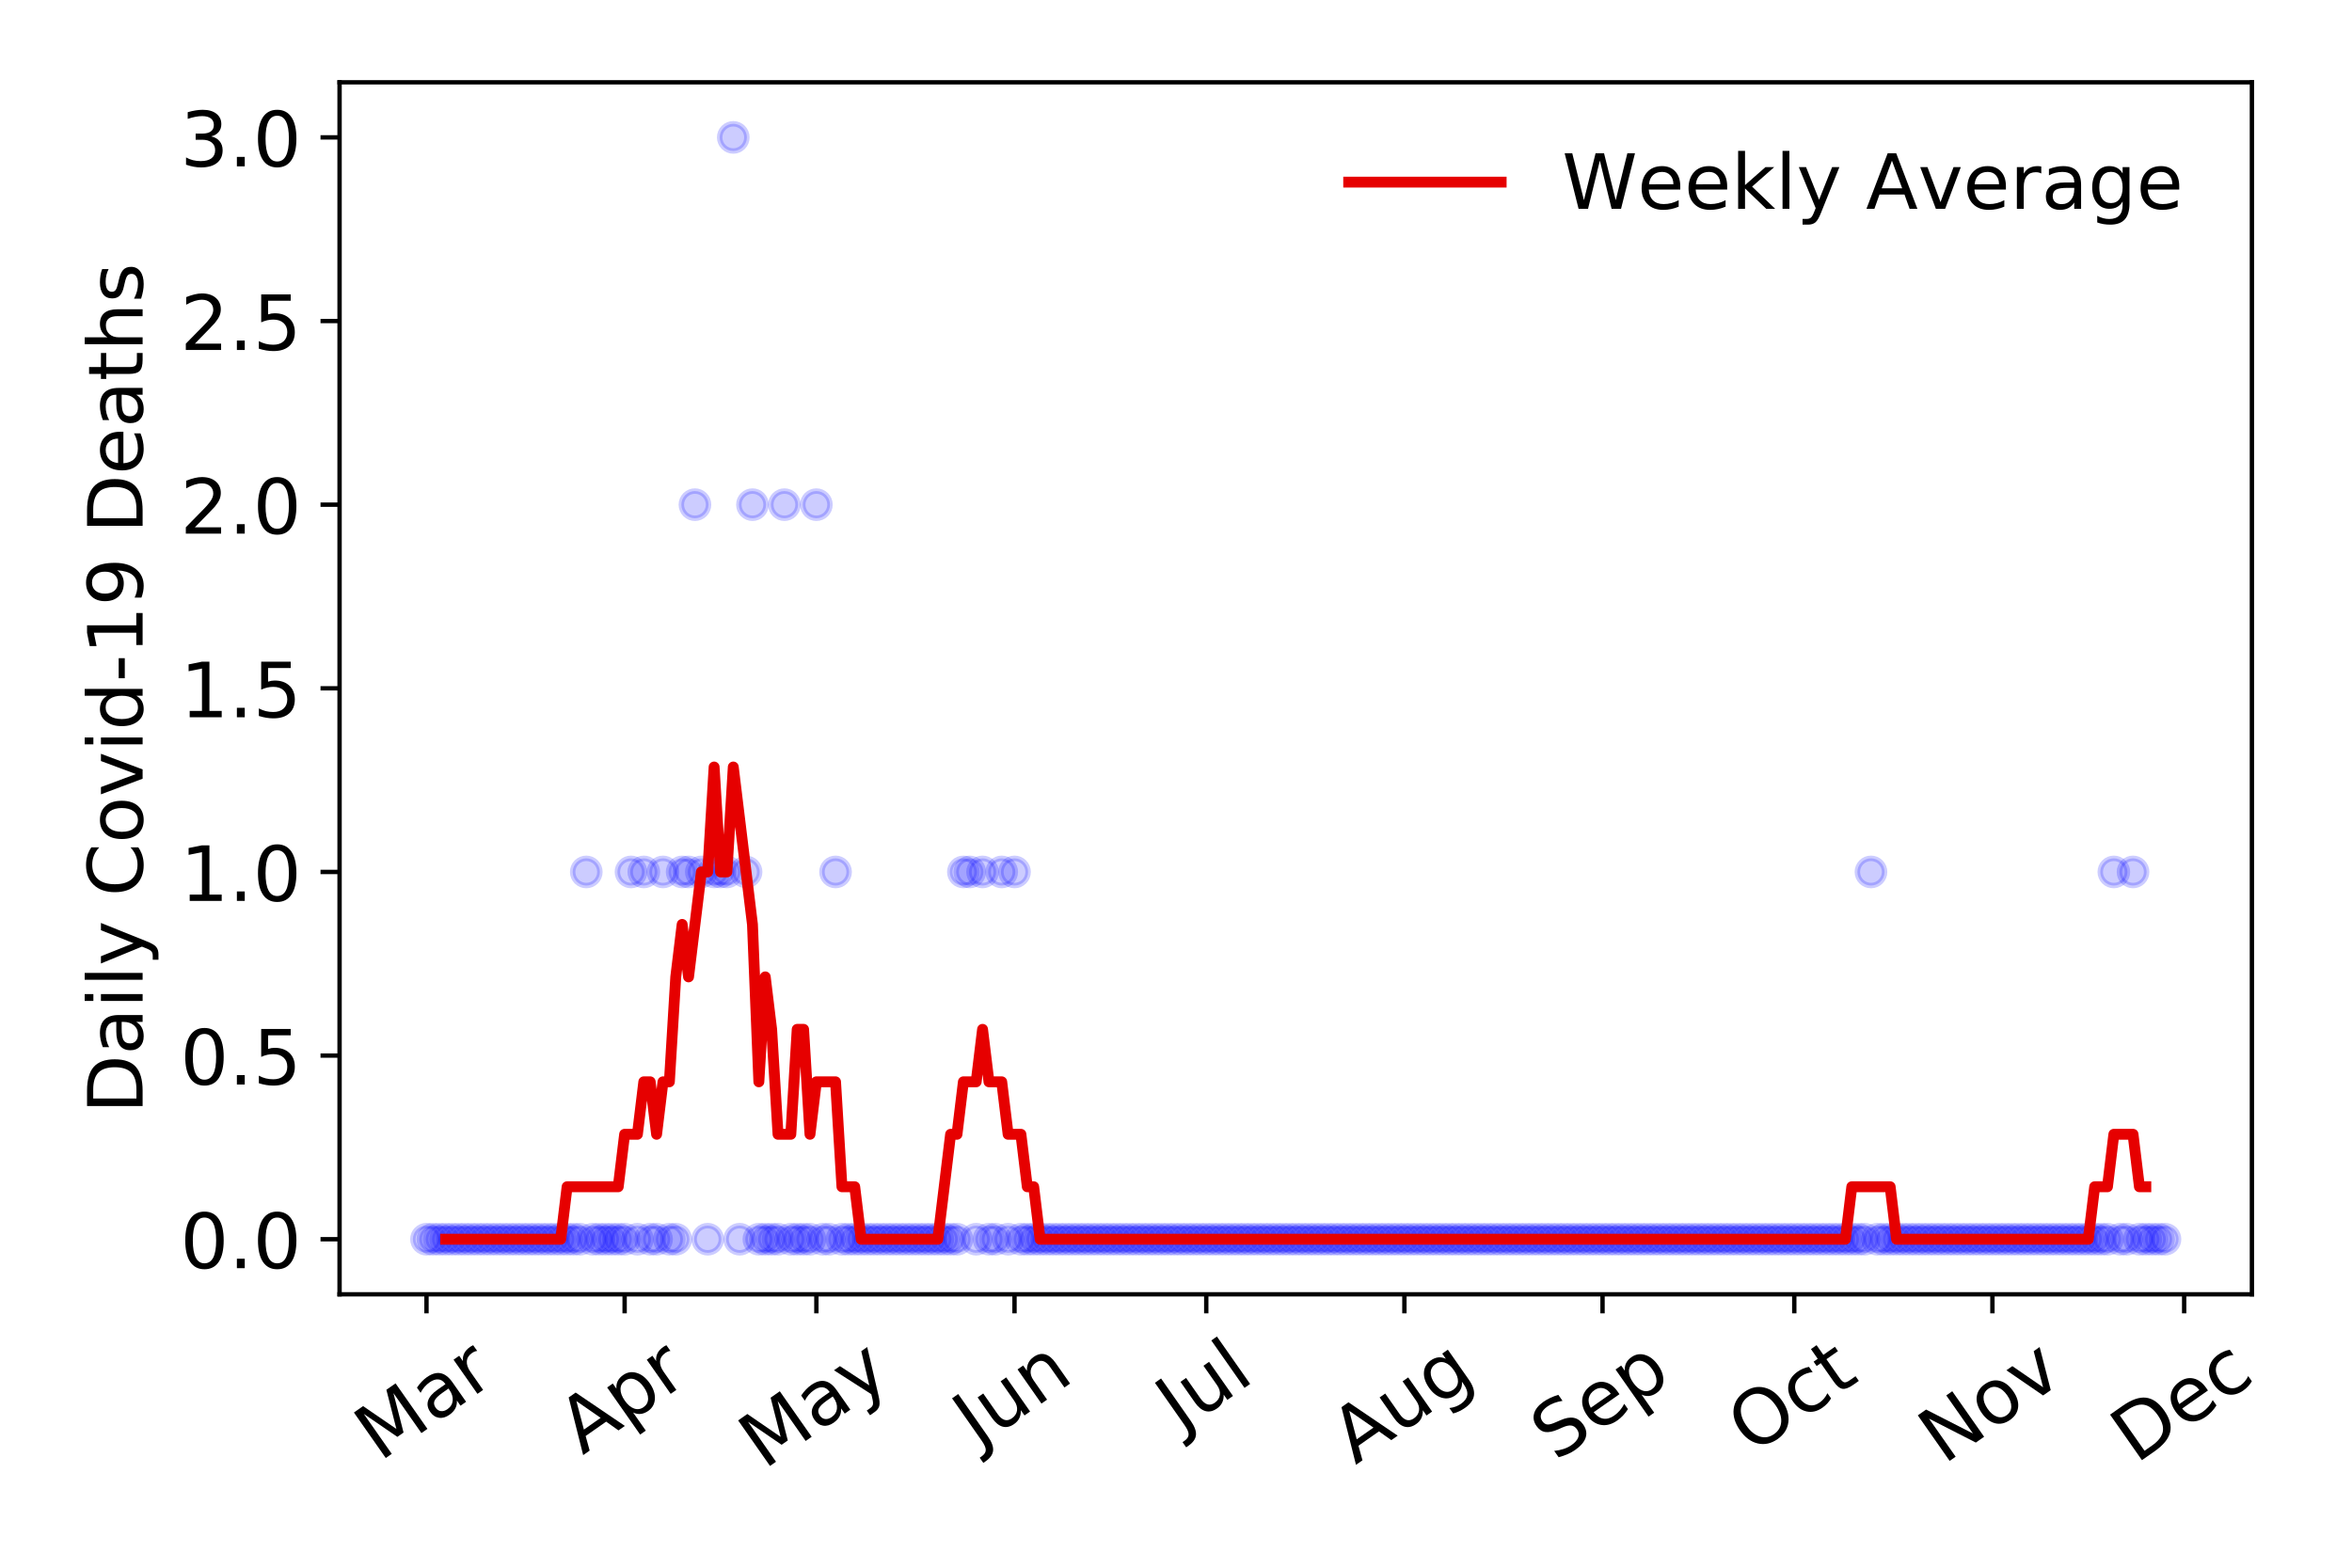 <?xml version="1.0" encoding="utf-8" standalone="no"?>
<!DOCTYPE svg PUBLIC "-//W3C//DTD SVG 1.1//EN"
  "http://www.w3.org/Graphics/SVG/1.1/DTD/svg11.dtd">
<!-- Created with matplotlib (https://matplotlib.org/) -->
<svg height="288pt" version="1.1" viewBox="0 0 432 288" width="432pt" xmlns="http://www.w3.org/2000/svg" xmlns:xlink="http://www.w3.org/1999/xlink">
 <defs>
  <style type="text/css">
*{stroke-linecap:butt;stroke-linejoin:round;}
  </style>
 </defs>
 <g id="figure_1">
  <g id="patch_1">
   <path d="M 0 288 
L 432 288 
L 432 0 
L 0 0 
z
" style="fill:#ffffff;"/>
  </g>
  <g id="axes_1">
   <g id="patch_2">
    <path d="M 62.37 237.778 
L 413.616 237.778 
L 413.616 15.12 
L 62.37 15.12 
z
" style="fill:#ffffff;"/>
   </g>
   <g id="matplotlib.axis_1">
    <g id="xtick_1">
     <g id="line2d_1">
      <defs>
       <path d="M 0 0 
L 0 3.5 
" id="m274971c06f" style="stroke:#000000;stroke-width:0.8;"/>
      </defs>
      <g>
       <use style="stroke:#000000;stroke-width:0.8;" x="78.336" xlink:href="#m274971c06f" y="237.778"/>
      </g>
     </g>
     <g id="text_1">
      <!-- Mar -->
      <defs>
       <path d="M 9.812 72.906 
L 24.516 72.906 
L 43.109 23.297 
L 61.812 72.906 
L 76.516 72.906 
L 76.516 0 
L 66.891 0 
L 66.891 64.016 
L 48.094 14.016 
L 38.188 14.016 
L 19.391 64.016 
L 19.391 0 
L 9.812 0 
z
" id="DejaVuSans-77"/>
       <path d="M 34.281 27.484 
Q 23.391 27.484 19.188 25 
Q 14.984 22.516 14.984 16.5 
Q 14.984 11.719 18.141 8.906 
Q 21.297 6.109 26.703 6.109 
Q 34.188 6.109 38.703 11.406 
Q 43.219 16.703 43.219 25.484 
L 43.219 27.484 
z
M 52.203 31.203 
L 52.203 0 
L 43.219 0 
L 43.219 8.297 
Q 40.141 3.328 35.547 0.953 
Q 30.953 -1.422 24.312 -1.422 
Q 15.922 -1.422 10.953 3.297 
Q 6 8.016 6 15.922 
Q 6 25.141 12.172 29.828 
Q 18.359 34.516 30.609 34.516 
L 43.219 34.516 
L 43.219 35.406 
Q 43.219 41.609 39.141 45 
Q 35.062 48.391 27.688 48.391 
Q 23 48.391 18.547 47.266 
Q 14.109 46.141 10.016 43.891 
L 10.016 52.203 
Q 14.938 54.109 19.578 55.047 
Q 24.219 56 28.609 56 
Q 40.484 56 46.344 49.844 
Q 52.203 43.703 52.203 31.203 
z
" id="DejaVuSans-97"/>
       <path d="M 41.109 46.297 
Q 39.594 47.172 37.812 47.578 
Q 36.031 48 33.891 48 
Q 26.266 48 22.188 43.047 
Q 18.109 38.094 18.109 28.812 
L 18.109 0 
L 9.078 0 
L 9.078 54.688 
L 18.109 54.688 
L 18.109 46.188 
Q 20.953 51.172 25.484 53.578 
Q 30.031 56 36.531 56 
Q 37.453 56 38.578 55.875 
Q 39.703 55.766 41.062 55.516 
z
" id="DejaVuSans-114"/>
      </defs>
      <g transform="translate(69.733 268.643)rotate(-35)scale(0.14 -0.14)">
       <use xlink:href="#DejaVuSans-77"/>
       <use x="86.279" xlink:href="#DejaVuSans-97"/>
       <use x="147.559" xlink:href="#DejaVuSans-114"/>
      </g>
     </g>
    </g>
    <g id="xtick_2">
     <g id="line2d_2">
      <g>
       <use style="stroke:#000000;stroke-width:0.8;" x="114.728" xlink:href="#m274971c06f" y="237.778"/>
      </g>
     </g>
     <g id="text_2">
      <!-- Apr -->
      <defs>
       <path d="M 34.188 63.188 
L 20.797 26.906 
L 47.609 26.906 
z
M 28.609 72.906 
L 39.797 72.906 
L 67.578 0 
L 57.328 0 
L 50.688 18.703 
L 17.828 18.703 
L 11.188 0 
L 0.781 0 
z
" id="DejaVuSans-65"/>
       <path d="M 18.109 8.203 
L 18.109 -20.797 
L 9.078 -20.797 
L 9.078 54.688 
L 18.109 54.688 
L 18.109 46.391 
Q 20.953 51.266 25.266 53.625 
Q 29.594 56 35.594 56 
Q 45.562 56 51.781 48.094 
Q 58.016 40.188 58.016 27.297 
Q 58.016 14.406 51.781 6.484 
Q 45.562 -1.422 35.594 -1.422 
Q 29.594 -1.422 25.266 0.953 
Q 20.953 3.328 18.109 8.203 
z
M 48.688 27.297 
Q 48.688 37.203 44.609 42.844 
Q 40.531 48.484 33.406 48.484 
Q 26.266 48.484 22.188 42.844 
Q 18.109 37.203 18.109 27.297 
Q 18.109 17.391 22.188 11.75 
Q 26.266 6.109 33.406 6.109 
Q 40.531 6.109 44.609 11.75 
Q 48.688 17.391 48.688 27.297 
z
" id="DejaVuSans-112"/>
      </defs>
      <g transform="translate(107.024 267.384)rotate(-35)scale(0.14 -0.14)">
       <use xlink:href="#DejaVuSans-65"/>
       <use x="68.408" xlink:href="#DejaVuSans-112"/>
       <use x="131.885" xlink:href="#DejaVuSans-114"/>
      </g>
     </g>
    </g>
    <g id="xtick_3">
     <g id="line2d_3">
      <g>
       <use style="stroke:#000000;stroke-width:0.8;" x="149.947" xlink:href="#m274971c06f" y="237.778"/>
      </g>
     </g>
     <g id="text_3">
      <!-- May -->
      <defs>
       <path d="M 32.172 -5.078 
Q 28.375 -14.844 24.75 -17.812 
Q 21.141 -20.797 15.094 -20.797 
L 7.906 -20.797 
L 7.906 -13.281 
L 13.188 -13.281 
Q 16.891 -13.281 18.938 -11.516 
Q 21 -9.766 23.484 -3.219 
L 25.094 0.875 
L 2.984 54.688 
L 12.5 54.688 
L 29.594 11.922 
L 46.688 54.688 
L 56.203 54.688 
z
" id="DejaVuSans-121"/>
      </defs>
      <g transform="translate(140.307 270.094)rotate(-35)scale(0.14 -0.14)">
       <use xlink:href="#DejaVuSans-77"/>
       <use x="86.279" xlink:href="#DejaVuSans-97"/>
       <use x="147.559" xlink:href="#DejaVuSans-121"/>
      </g>
     </g>
    </g>
    <g id="xtick_4">
     <g id="line2d_4">
      <g>
       <use style="stroke:#000000;stroke-width:0.8;" x="186.339" xlink:href="#m274971c06f" y="237.778"/>
      </g>
     </g>
     <g id="text_4">
      <!-- Jun -->
      <defs>
       <path d="M 9.812 72.906 
L 19.672 72.906 
L 19.672 5.078 
Q 19.672 -8.109 14.672 -14.062 
Q 9.672 -20.016 -1.422 -20.016 
L -5.172 -20.016 
L -5.172 -11.719 
L -2.094 -11.719 
Q 4.438 -11.719 7.125 -8.047 
Q 9.812 -4.391 9.812 5.078 
z
" id="DejaVuSans-74"/>
       <path d="M 8.5 21.578 
L 8.5 54.688 
L 17.484 54.688 
L 17.484 21.922 
Q 17.484 14.156 20.5 10.266 
Q 23.531 6.391 29.594 6.391 
Q 36.859 6.391 41.078 11.031 
Q 45.312 15.672 45.312 23.688 
L 45.312 54.688 
L 54.297 54.688 
L 54.297 0 
L 45.312 0 
L 45.312 8.406 
Q 42.047 3.422 37.719 1 
Q 33.406 -1.422 27.688 -1.422 
Q 18.266 -1.422 13.375 4.438 
Q 8.5 10.297 8.5 21.578 
z
M 31.109 56 
z
" id="DejaVuSans-117"/>
       <path d="M 54.891 33.016 
L 54.891 0 
L 45.906 0 
L 45.906 32.719 
Q 45.906 40.484 42.875 44.328 
Q 39.844 48.188 33.797 48.188 
Q 26.516 48.188 22.312 43.547 
Q 18.109 38.922 18.109 30.906 
L 18.109 0 
L 9.078 0 
L 9.078 54.688 
L 18.109 54.688 
L 18.109 46.188 
Q 21.344 51.125 25.703 53.562 
Q 30.078 56 35.797 56 
Q 45.219 56 50.047 50.172 
Q 54.891 44.344 54.891 33.016 
z
" id="DejaVuSans-110"/>
      </defs>
      <g transform="translate(179.596 266.039)rotate(-35)scale(0.14 -0.14)">
       <use xlink:href="#DejaVuSans-74"/>
       <use x="29.492" xlink:href="#DejaVuSans-117"/>
       <use x="92.871" xlink:href="#DejaVuSans-110"/>
      </g>
     </g>
    </g>
    <g id="xtick_5">
     <g id="line2d_5">
      <g>
       <use style="stroke:#000000;stroke-width:0.8;" x="221.558" xlink:href="#m274971c06f" y="237.778"/>
      </g>
     </g>
     <g id="text_5">
      <!-- Jul -->
      <defs>
       <path d="M 9.422 75.984 
L 18.406 75.984 
L 18.406 0 
L 9.422 0 
z
" id="DejaVuSans-108"/>
      </defs>
      <g transform="translate(216.855 263.181)rotate(-35)scale(0.14 -0.14)">
       <use xlink:href="#DejaVuSans-74"/>
       <use x="29.492" xlink:href="#DejaVuSans-117"/>
       <use x="92.871" xlink:href="#DejaVuSans-108"/>
      </g>
     </g>
    </g>
    <g id="xtick_6">
     <g id="line2d_6">
      <g>
       <use style="stroke:#000000;stroke-width:0.8;" x="257.95" xlink:href="#m274971c06f" y="237.778"/>
      </g>
     </g>
     <g id="text_6">
      <!-- Aug -->
      <defs>
       <path d="M 45.406 27.984 
Q 45.406 37.75 41.375 43.109 
Q 37.359 48.484 30.078 48.484 
Q 22.859 48.484 18.828 43.109 
Q 14.797 37.75 14.797 27.984 
Q 14.797 18.266 18.828 12.891 
Q 22.859 7.516 30.078 7.516 
Q 37.359 7.516 41.375 12.891 
Q 45.406 18.266 45.406 27.984 
z
M 54.391 6.781 
Q 54.391 -7.172 48.188 -13.984 
Q 42 -20.797 29.203 -20.797 
Q 24.469 -20.797 20.266 -20.094 
Q 16.062 -19.391 12.109 -17.922 
L 12.109 -9.188 
Q 16.062 -11.328 19.922 -12.344 
Q 23.781 -13.375 27.781 -13.375 
Q 36.625 -13.375 41.016 -8.766 
Q 45.406 -4.156 45.406 5.172 
L 45.406 9.625 
Q 42.625 4.781 38.281 2.391 
Q 33.938 0 27.875 0 
Q 17.828 0 11.672 7.656 
Q 5.516 15.328 5.516 27.984 
Q 5.516 40.672 11.672 48.328 
Q 17.828 56 27.875 56 
Q 33.938 56 38.281 53.609 
Q 42.625 51.219 45.406 46.391 
L 45.406 54.688 
L 54.391 54.688 
z
" id="DejaVuSans-103"/>
      </defs>
      <g transform="translate(248.97 269.172)rotate(-35)scale(0.14 -0.14)">
       <use xlink:href="#DejaVuSans-65"/>
       <use x="68.408" xlink:href="#DejaVuSans-117"/>
       <use x="131.787" xlink:href="#DejaVuSans-103"/>
      </g>
     </g>
    </g>
    <g id="xtick_7">
     <g id="line2d_7">
      <g>
       <use style="stroke:#000000;stroke-width:0.8;" x="294.343" xlink:href="#m274971c06f" y="237.778"/>
      </g>
     </g>
     <g id="text_7">
      <!-- Sep -->
      <defs>
       <path d="M 53.516 70.516 
L 53.516 60.891 
Q 47.906 63.578 42.922 64.891 
Q 37.938 66.219 33.297 66.219 
Q 25.25 66.219 20.875 63.094 
Q 16.5 59.969 16.5 54.203 
Q 16.5 49.359 19.406 46.891 
Q 22.312 44.438 30.422 42.922 
L 36.375 41.703 
Q 47.406 39.594 52.656 34.297 
Q 57.906 29 57.906 20.125 
Q 57.906 9.516 50.797 4.047 
Q 43.703 -1.422 29.984 -1.422 
Q 24.812 -1.422 18.969 -0.25 
Q 13.141 0.922 6.891 3.219 
L 6.891 13.375 
Q 12.891 10.016 18.656 8.297 
Q 24.422 6.594 29.984 6.594 
Q 38.422 6.594 43.016 9.906 
Q 47.609 13.234 47.609 19.391 
Q 47.609 24.75 44.312 27.781 
Q 41.016 30.812 33.5 32.328 
L 27.484 33.5 
Q 16.453 35.688 11.516 40.375 
Q 6.594 45.062 6.594 53.422 
Q 6.594 63.094 13.406 68.656 
Q 20.219 74.219 32.172 74.219 
Q 37.312 74.219 42.625 73.281 
Q 47.953 72.359 53.516 70.516 
z
" id="DejaVuSans-83"/>
       <path d="M 56.203 29.594 
L 56.203 25.203 
L 14.891 25.203 
Q 15.484 15.922 20.484 11.062 
Q 25.484 6.203 34.422 6.203 
Q 39.594 6.203 44.453 7.469 
Q 49.312 8.734 54.109 11.281 
L 54.109 2.781 
Q 49.266 0.734 44.188 -0.344 
Q 39.109 -1.422 33.891 -1.422 
Q 20.797 -1.422 13.156 6.188 
Q 5.516 13.812 5.516 26.812 
Q 5.516 40.234 12.766 48.109 
Q 20.016 56 32.328 56 
Q 43.359 56 49.781 48.891 
Q 56.203 41.797 56.203 29.594 
z
M 47.219 32.234 
Q 47.125 39.594 43.094 43.984 
Q 39.062 48.391 32.422 48.391 
Q 24.906 48.391 20.391 44.141 
Q 15.875 39.891 15.188 32.172 
z
" id="DejaVuSans-101"/>
      </defs>
      <g transform="translate(285.75 268.629)rotate(-35)scale(0.14 -0.14)">
       <use xlink:href="#DejaVuSans-83"/>
       <use x="63.477" xlink:href="#DejaVuSans-101"/>
       <use x="125" xlink:href="#DejaVuSans-112"/>
      </g>
     </g>
    </g>
    <g id="xtick_8">
     <g id="line2d_8">
      <g>
       <use style="stroke:#000000;stroke-width:0.8;" x="329.561" xlink:href="#m274971c06f" y="237.778"/>
      </g>
     </g>
     <g id="text_8">
      <!-- Oct -->
      <defs>
       <path d="M 39.406 66.219 
Q 28.656 66.219 22.328 58.203 
Q 16.016 50.203 16.016 36.375 
Q 16.016 22.609 22.328 14.594 
Q 28.656 6.594 39.406 6.594 
Q 50.141 6.594 56.422 14.594 
Q 62.703 22.609 62.703 36.375 
Q 62.703 50.203 56.422 58.203 
Q 50.141 66.219 39.406 66.219 
z
M 39.406 74.219 
Q 54.734 74.219 63.906 63.938 
Q 73.094 53.656 73.094 36.375 
Q 73.094 19.141 63.906 8.859 
Q 54.734 -1.422 39.406 -1.422 
Q 24.031 -1.422 14.812 8.828 
Q 5.609 19.094 5.609 36.375 
Q 5.609 53.656 14.812 63.938 
Q 24.031 74.219 39.406 74.219 
z
" id="DejaVuSans-79"/>
       <path d="M 48.781 52.594 
L 48.781 44.188 
Q 44.969 46.297 41.141 47.344 
Q 37.312 48.391 33.406 48.391 
Q 24.656 48.391 19.812 42.844 
Q 14.984 37.312 14.984 27.297 
Q 14.984 17.281 19.812 11.734 
Q 24.656 6.203 33.406 6.203 
Q 37.312 6.203 41.141 7.25 
Q 44.969 8.297 48.781 10.406 
L 48.781 2.094 
Q 45.016 0.344 40.984 -0.531 
Q 36.969 -1.422 32.422 -1.422 
Q 20.062 -1.422 12.781 6.344 
Q 5.516 14.109 5.516 27.297 
Q 5.516 40.672 12.859 48.328 
Q 20.219 56 33.016 56 
Q 37.156 56 41.109 55.141 
Q 45.062 54.297 48.781 52.594 
z
" id="DejaVuSans-99"/>
       <path d="M 18.312 70.219 
L 18.312 54.688 
L 36.812 54.688 
L 36.812 47.703 
L 18.312 47.703 
L 18.312 18.016 
Q 18.312 11.328 20.141 9.422 
Q 21.969 7.516 27.594 7.516 
L 36.812 7.516 
L 36.812 0 
L 27.594 0 
Q 17.188 0 13.234 3.875 
Q 9.281 7.766 9.281 18.016 
L 9.281 47.703 
L 2.688 47.703 
L 2.688 54.688 
L 9.281 54.688 
L 9.281 70.219 
z
" id="DejaVuSans-116"/>
      </defs>
      <g transform="translate(321.863 267.377)rotate(-35)scale(0.14 -0.14)">
       <use xlink:href="#DejaVuSans-79"/>
       <use x="78.711" xlink:href="#DejaVuSans-99"/>
       <use x="133.691" xlink:href="#DejaVuSans-116"/>
      </g>
     </g>
    </g>
    <g id="xtick_9">
     <g id="line2d_9">
      <g>
       <use style="stroke:#000000;stroke-width:0.8;" x="365.954" xlink:href="#m274971c06f" y="237.778"/>
      </g>
     </g>
     <g id="text_9">
      <!-- Nov -->
      <defs>
       <path d="M 9.812 72.906 
L 23.094 72.906 
L 55.422 11.922 
L 55.422 72.906 
L 64.984 72.906 
L 64.984 0 
L 51.703 0 
L 19.391 60.984 
L 19.391 0 
L 9.812 0 
z
" id="DejaVuSans-78"/>
       <path d="M 30.609 48.391 
Q 23.391 48.391 19.188 42.75 
Q 14.984 37.109 14.984 27.297 
Q 14.984 17.484 19.156 11.844 
Q 23.344 6.203 30.609 6.203 
Q 37.797 6.203 41.984 11.859 
Q 46.188 17.531 46.188 27.297 
Q 46.188 37.016 41.984 42.703 
Q 37.797 48.391 30.609 48.391 
z
M 30.609 56 
Q 42.328 56 49.016 48.375 
Q 55.719 40.766 55.719 27.297 
Q 55.719 13.875 49.016 6.219 
Q 42.328 -1.422 30.609 -1.422 
Q 18.844 -1.422 12.172 6.219 
Q 5.516 13.875 5.516 27.297 
Q 5.516 40.766 12.172 48.375 
Q 18.844 56 30.609 56 
z
" id="DejaVuSans-111"/>
       <path d="M 2.984 54.688 
L 12.5 54.688 
L 29.594 8.797 
L 46.688 54.688 
L 56.203 54.688 
L 35.688 0 
L 23.484 0 
z
" id="DejaVuSans-118"/>
      </defs>
      <g transform="translate(356.978 269.166)rotate(-35)scale(0.14 -0.14)">
       <use xlink:href="#DejaVuSans-78"/>
       <use x="74.805" xlink:href="#DejaVuSans-111"/>
       <use x="135.986" xlink:href="#DejaVuSans-118"/>
      </g>
     </g>
    </g>
    <g id="xtick_10">
     <g id="line2d_10">
      <g>
       <use style="stroke:#000000;stroke-width:0.8;" x="401.173" xlink:href="#m274971c06f" y="237.778"/>
      </g>
     </g>
     <g id="text_10">
      <!-- Dec -->
      <defs>
       <path d="M 19.672 64.797 
L 19.672 8.109 
L 31.594 8.109 
Q 46.688 8.109 53.688 14.938 
Q 60.688 21.781 60.688 36.531 
Q 60.688 51.172 53.688 57.984 
Q 46.688 64.797 31.594 64.797 
z
M 9.812 72.906 
L 30.078 72.906 
Q 51.266 72.906 61.172 64.094 
Q 71.094 55.281 71.094 36.531 
Q 71.094 17.672 61.125 8.828 
Q 51.172 0 30.078 0 
L 9.812 0 
z
" id="DejaVuSans-68"/>
      </defs>
      <g transform="translate(392.292 269.032)rotate(-35)scale(0.14 -0.14)">
       <use xlink:href="#DejaVuSans-68"/>
       <use x="77.002" xlink:href="#DejaVuSans-101"/>
       <use x="138.525" xlink:href="#DejaVuSans-99"/>
      </g>
     </g>
    </g>
   </g>
   <g id="matplotlib.axis_2">
    <g id="ytick_1">
     <g id="line2d_11">
      <defs>
       <path d="M 0 0 
L -3.5 0 
" id="m1e7abd4b64" style="stroke:#000000;stroke-width:0.8;"/>
      </defs>
      <g>
       <use style="stroke:#000000;stroke-width:0.8;" x="62.37" xlink:href="#m1e7abd4b64" y="227.657"/>
      </g>
     </g>
     <g id="text_11">
      <!-- 0.0 -->
      <defs>
       <path d="M 31.781 66.406 
Q 24.172 66.406 20.328 58.906 
Q 16.5 51.422 16.5 36.375 
Q 16.5 21.391 20.328 13.891 
Q 24.172 6.391 31.781 6.391 
Q 39.453 6.391 43.281 13.891 
Q 47.125 21.391 47.125 36.375 
Q 47.125 51.422 43.281 58.906 
Q 39.453 66.406 31.781 66.406 
z
M 31.781 74.219 
Q 44.047 74.219 50.516 64.516 
Q 56.984 54.828 56.984 36.375 
Q 56.984 17.969 50.516 8.266 
Q 44.047 -1.422 31.781 -1.422 
Q 19.531 -1.422 13.062 8.266 
Q 6.594 17.969 6.594 36.375 
Q 6.594 54.828 13.062 64.516 
Q 19.531 74.219 31.781 74.219 
z
" id="DejaVuSans-48"/>
       <path d="M 10.688 12.406 
L 21 12.406 
L 21 0 
L 10.688 0 
z
" id="DejaVuSans-46"/>
      </defs>
      <g transform="translate(33.106 232.976)scale(0.14 -0.14)">
       <use xlink:href="#DejaVuSans-48"/>
       <use x="63.623" xlink:href="#DejaVuSans-46"/>
       <use x="95.41" xlink:href="#DejaVuSans-48"/>
      </g>
     </g>
    </g>
    <g id="ytick_2">
     <g id="line2d_12">
      <g>
       <use style="stroke:#000000;stroke-width:0.8;" x="62.37" xlink:href="#m1e7abd4b64" y="193.921"/>
      </g>
     </g>
     <g id="text_12">
      <!-- 0.5 -->
      <defs>
       <path d="M 10.797 72.906 
L 49.516 72.906 
L 49.516 64.594 
L 19.828 64.594 
L 19.828 46.734 
Q 21.969 47.469 24.109 47.828 
Q 26.266 48.188 28.422 48.188 
Q 40.625 48.188 47.75 41.5 
Q 54.891 34.812 54.891 23.391 
Q 54.891 11.625 47.562 5.094 
Q 40.234 -1.422 26.906 -1.422 
Q 22.312 -1.422 17.547 -0.641 
Q 12.797 0.141 7.719 1.703 
L 7.719 11.625 
Q 12.109 9.234 16.797 8.062 
Q 21.484 6.891 26.703 6.891 
Q 35.156 6.891 40.078 11.328 
Q 45.016 15.766 45.016 23.391 
Q 45.016 31 40.078 35.438 
Q 35.156 39.891 26.703 39.891 
Q 22.75 39.891 18.812 39.016 
Q 14.891 38.141 10.797 36.281 
z
" id="DejaVuSans-53"/>
      </defs>
      <g transform="translate(33.106 199.24)scale(0.14 -0.14)">
       <use xlink:href="#DejaVuSans-48"/>
       <use x="63.623" xlink:href="#DejaVuSans-46"/>
       <use x="95.41" xlink:href="#DejaVuSans-53"/>
      </g>
     </g>
    </g>
    <g id="ytick_3">
     <g id="line2d_13">
      <g>
       <use style="stroke:#000000;stroke-width:0.8;" x="62.37" xlink:href="#m1e7abd4b64" y="160.185"/>
      </g>
     </g>
     <g id="text_13">
      <!-- 1.0 -->
      <defs>
       <path d="M 12.406 8.297 
L 28.516 8.297 
L 28.516 63.922 
L 10.984 60.406 
L 10.984 69.391 
L 28.422 72.906 
L 38.281 72.906 
L 38.281 8.297 
L 54.391 8.297 
L 54.391 0 
L 12.406 0 
z
" id="DejaVuSans-49"/>
      </defs>
      <g transform="translate(33.106 165.504)scale(0.14 -0.14)">
       <use xlink:href="#DejaVuSans-49"/>
       <use x="63.623" xlink:href="#DejaVuSans-46"/>
       <use x="95.41" xlink:href="#DejaVuSans-48"/>
      </g>
     </g>
    </g>
    <g id="ytick_4">
     <g id="line2d_14">
      <g>
       <use style="stroke:#000000;stroke-width:0.8;" x="62.37" xlink:href="#m1e7abd4b64" y="126.449"/>
      </g>
     </g>
     <g id="text_14">
      <!-- 1.5 -->
      <g transform="translate(33.106 131.768)scale(0.14 -0.14)">
       <use xlink:href="#DejaVuSans-49"/>
       <use x="63.623" xlink:href="#DejaVuSans-46"/>
       <use x="95.41" xlink:href="#DejaVuSans-53"/>
      </g>
     </g>
    </g>
    <g id="ytick_5">
     <g id="line2d_15">
      <g>
       <use style="stroke:#000000;stroke-width:0.8;" x="62.37" xlink:href="#m1e7abd4b64" y="92.713"/>
      </g>
     </g>
     <g id="text_15">
      <!-- 2.0 -->
      <defs>
       <path d="M 19.188 8.297 
L 53.609 8.297 
L 53.609 0 
L 7.328 0 
L 7.328 8.297 
Q 12.938 14.109 22.625 23.891 
Q 32.328 33.688 34.812 36.531 
Q 39.547 41.844 41.422 45.531 
Q 43.312 49.219 43.312 52.781 
Q 43.312 58.594 39.234 62.25 
Q 35.156 65.922 28.609 65.922 
Q 23.969 65.922 18.812 64.312 
Q 13.672 62.703 7.812 59.422 
L 7.812 69.391 
Q 13.766 71.781 18.938 73 
Q 24.125 74.219 28.422 74.219 
Q 39.75 74.219 46.484 68.547 
Q 53.219 62.891 53.219 53.422 
Q 53.219 48.922 51.531 44.891 
Q 49.859 40.875 45.406 35.406 
Q 44.188 33.984 37.641 27.219 
Q 31.109 20.453 19.188 8.297 
z
" id="DejaVuSans-50"/>
      </defs>
      <g transform="translate(33.106 98.032)scale(0.14 -0.14)">
       <use xlink:href="#DejaVuSans-50"/>
       <use x="63.623" xlink:href="#DejaVuSans-46"/>
       <use x="95.41" xlink:href="#DejaVuSans-48"/>
      </g>
     </g>
    </g>
    <g id="ytick_6">
     <g id="line2d_16">
      <g>
       <use style="stroke:#000000;stroke-width:0.8;" x="62.37" xlink:href="#m1e7abd4b64" y="58.977"/>
      </g>
     </g>
     <g id="text_16">
      <!-- 2.5 -->
      <g transform="translate(33.106 64.296)scale(0.14 -0.14)">
       <use xlink:href="#DejaVuSans-50"/>
       <use x="63.623" xlink:href="#DejaVuSans-46"/>
       <use x="95.41" xlink:href="#DejaVuSans-53"/>
      </g>
     </g>
    </g>
    <g id="ytick_7">
     <g id="line2d_17">
      <g>
       <use style="stroke:#000000;stroke-width:0.8;" x="62.37" xlink:href="#m1e7abd4b64" y="25.241"/>
      </g>
     </g>
     <g id="text_17">
      <!-- 3.0 -->
      <defs>
       <path d="M 40.578 39.312 
Q 47.656 37.797 51.625 33 
Q 55.609 28.219 55.609 21.188 
Q 55.609 10.406 48.188 4.484 
Q 40.766 -1.422 27.094 -1.422 
Q 22.516 -1.422 17.656 -0.516 
Q 12.797 0.391 7.625 2.203 
L 7.625 11.719 
Q 11.719 9.328 16.594 8.109 
Q 21.484 6.891 26.812 6.891 
Q 36.078 6.891 40.938 10.547 
Q 45.797 14.203 45.797 21.188 
Q 45.797 27.641 41.281 31.266 
Q 36.766 34.906 28.719 34.906 
L 20.219 34.906 
L 20.219 43.016 
L 29.109 43.016 
Q 36.375 43.016 40.234 45.922 
Q 44.094 48.828 44.094 54.297 
Q 44.094 59.906 40.109 62.906 
Q 36.141 65.922 28.719 65.922 
Q 24.656 65.922 20.016 65.031 
Q 15.375 64.156 9.812 62.312 
L 9.812 71.094 
Q 15.438 72.656 20.344 73.438 
Q 25.25 74.219 29.594 74.219 
Q 40.828 74.219 47.359 69.109 
Q 53.906 64.016 53.906 55.328 
Q 53.906 49.266 50.438 45.094 
Q 46.969 40.922 40.578 39.312 
z
" id="DejaVuSans-51"/>
      </defs>
      <g transform="translate(33.106 30.56)scale(0.14 -0.14)">
       <use xlink:href="#DejaVuSans-51"/>
       <use x="63.623" xlink:href="#DejaVuSans-46"/>
       <use x="95.41" xlink:href="#DejaVuSans-48"/>
      </g>
     </g>
    </g>
    <g id="text_18">
     <!-- Daily Covid-19 Deaths -->
     <defs>
      <path d="M 9.422 54.688 
L 18.406 54.688 
L 18.406 0 
L 9.422 0 
z
M 9.422 75.984 
L 18.406 75.984 
L 18.406 64.594 
L 9.422 64.594 
z
" id="DejaVuSans-105"/>
      <path id="DejaVuSans-32"/>
      <path d="M 64.406 67.281 
L 64.406 56.891 
Q 59.422 61.531 53.781 63.812 
Q 48.141 66.109 41.797 66.109 
Q 29.297 66.109 22.656 58.469 
Q 16.016 50.828 16.016 36.375 
Q 16.016 21.969 22.656 14.328 
Q 29.297 6.688 41.797 6.688 
Q 48.141 6.688 53.781 8.984 
Q 59.422 11.281 64.406 15.922 
L 64.406 5.609 
Q 59.234 2.094 53.438 0.328 
Q 47.656 -1.422 41.219 -1.422 
Q 24.656 -1.422 15.125 8.703 
Q 5.609 18.844 5.609 36.375 
Q 5.609 53.953 15.125 64.078 
Q 24.656 74.219 41.219 74.219 
Q 47.75 74.219 53.531 72.484 
Q 59.328 70.75 64.406 67.281 
z
" id="DejaVuSans-67"/>
      <path d="M 45.406 46.391 
L 45.406 75.984 
L 54.391 75.984 
L 54.391 0 
L 45.406 0 
L 45.406 8.203 
Q 42.578 3.328 38.25 0.953 
Q 33.938 -1.422 27.875 -1.422 
Q 17.969 -1.422 11.734 6.484 
Q 5.516 14.406 5.516 27.297 
Q 5.516 40.188 11.734 48.094 
Q 17.969 56 27.875 56 
Q 33.938 56 38.25 53.625 
Q 42.578 51.266 45.406 46.391 
z
M 14.797 27.297 
Q 14.797 17.391 18.875 11.75 
Q 22.953 6.109 30.078 6.109 
Q 37.203 6.109 41.297 11.75 
Q 45.406 17.391 45.406 27.297 
Q 45.406 37.203 41.297 42.844 
Q 37.203 48.484 30.078 48.484 
Q 22.953 48.484 18.875 42.844 
Q 14.797 37.203 14.797 27.297 
z
" id="DejaVuSans-100"/>
      <path d="M 4.891 31.391 
L 31.203 31.391 
L 31.203 23.391 
L 4.891 23.391 
z
" id="DejaVuSans-45"/>
      <path d="M 10.984 1.516 
L 10.984 10.5 
Q 14.703 8.734 18.5 7.812 
Q 22.312 6.891 25.984 6.891 
Q 35.75 6.891 40.891 13.453 
Q 46.047 20.016 46.781 33.406 
Q 43.953 29.203 39.594 26.953 
Q 35.25 24.703 29.984 24.703 
Q 19.047 24.703 12.672 31.312 
Q 6.297 37.938 6.297 49.422 
Q 6.297 60.641 12.938 67.422 
Q 19.578 74.219 30.609 74.219 
Q 43.266 74.219 49.922 64.516 
Q 56.594 54.828 56.594 36.375 
Q 56.594 19.141 48.406 8.859 
Q 40.234 -1.422 26.422 -1.422 
Q 22.703 -1.422 18.891 -0.688 
Q 15.094 0.047 10.984 1.516 
z
M 30.609 32.422 
Q 37.25 32.422 41.125 36.953 
Q 45.016 41.5 45.016 49.422 
Q 45.016 57.281 41.125 61.844 
Q 37.25 66.406 30.609 66.406 
Q 23.969 66.406 20.094 61.844 
Q 16.219 57.281 16.219 49.422 
Q 16.219 41.5 20.094 36.953 
Q 23.969 32.422 30.609 32.422 
z
" id="DejaVuSans-57"/>
      <path d="M 54.891 33.016 
L 54.891 0 
L 45.906 0 
L 45.906 32.719 
Q 45.906 40.484 42.875 44.328 
Q 39.844 48.188 33.797 48.188 
Q 26.516 48.188 22.312 43.547 
Q 18.109 38.922 18.109 30.906 
L 18.109 0 
L 9.078 0 
L 9.078 75.984 
L 18.109 75.984 
L 18.109 46.188 
Q 21.344 51.125 25.703 53.562 
Q 30.078 56 35.797 56 
Q 45.219 56 50.047 50.172 
Q 54.891 44.344 54.891 33.016 
z
" id="DejaVuSans-104"/>
      <path d="M 44.281 53.078 
L 44.281 44.578 
Q 40.484 46.531 36.375 47.5 
Q 32.281 48.484 27.875 48.484 
Q 21.188 48.484 17.844 46.438 
Q 14.5 44.391 14.5 40.281 
Q 14.5 37.156 16.891 35.375 
Q 19.281 33.594 26.516 31.984 
L 29.594 31.297 
Q 39.156 29.25 43.188 25.516 
Q 47.219 21.781 47.219 15.094 
Q 47.219 7.469 41.188 3.016 
Q 35.156 -1.422 24.609 -1.422 
Q 20.219 -1.422 15.453 -0.562 
Q 10.688 0.297 5.422 2 
L 5.422 11.281 
Q 10.406 8.688 15.234 7.391 
Q 20.062 6.109 24.812 6.109 
Q 31.156 6.109 34.562 8.281 
Q 37.984 10.453 37.984 14.406 
Q 37.984 18.062 35.516 20.016 
Q 33.062 21.969 24.703 23.781 
L 21.578 24.516 
Q 13.234 26.266 9.516 29.906 
Q 5.812 33.547 5.812 39.891 
Q 5.812 47.609 11.281 51.797 
Q 16.75 56 26.812 56 
Q 31.781 56 36.172 55.266 
Q 40.578 54.547 44.281 53.078 
z
" id="DejaVuSans-115"/>
     </defs>
     <g transform="translate(26.194 204.56)rotate(-90)scale(0.14 -0.14)">
      <use xlink:href="#DejaVuSans-68"/>
      <use x="77.002" xlink:href="#DejaVuSans-97"/>
      <use x="138.281" xlink:href="#DejaVuSans-105"/>
      <use x="166.064" xlink:href="#DejaVuSans-108"/>
      <use x="193.848" xlink:href="#DejaVuSans-121"/>
      <use x="253.027" xlink:href="#DejaVuSans-32"/>
      <use x="284.814" xlink:href="#DejaVuSans-67"/>
      <use x="354.639" xlink:href="#DejaVuSans-111"/>
      <use x="415.82" xlink:href="#DejaVuSans-118"/>
      <use x="475" xlink:href="#DejaVuSans-105"/>
      <use x="502.783" xlink:href="#DejaVuSans-100"/>
      <use x="566.26" xlink:href="#DejaVuSans-45"/>
      <use x="602.344" xlink:href="#DejaVuSans-49"/>
      <use x="665.967" xlink:href="#DejaVuSans-57"/>
      <use x="729.59" xlink:href="#DejaVuSans-32"/>
      <use x="761.377" xlink:href="#DejaVuSans-68"/>
      <use x="838.379" xlink:href="#DejaVuSans-101"/>
      <use x="899.902" xlink:href="#DejaVuSans-97"/>
      <use x="961.182" xlink:href="#DejaVuSans-116"/>
      <use x="1000.391" xlink:href="#DejaVuSans-104"/>
      <use x="1063.77" xlink:href="#DejaVuSans-115"/>
     </g>
    </g>
   </g>
   <g id="line2d_18">
    <defs>
     <path d="M 0 2.5 
C 0.663 2.5 1.299 2.237 1.768 1.768 
C 2.237 1.299 2.5 0.663 2.5 0 
C 2.5 -0.663 2.237 -1.299 1.768 -1.768 
C 1.299 -2.237 0.663 -2.5 0 -2.5 
C -0.663 -2.5 -1.299 -2.237 -1.768 -1.768 
C -2.237 -1.299 -2.5 -0.663 -2.5 0 
C -2.5 0.663 -2.237 1.299 -1.768 1.768 
C -1.299 2.237 -0.663 2.5 0 2.5 
z
" id="mc10c9e3025" style="stroke:#0000ff;stroke-opacity:0.2;"/>
    </defs>
    <g clip-path="url(#pe1427348f0)">
     <use style="fill:#0000ff;fill-opacity:0.2;stroke:#0000ff;stroke-opacity:0.2;" x="78.336" xlink:href="#mc10c9e3025" y="227.657"/>
     <use style="fill:#0000ff;fill-opacity:0.2;stroke:#0000ff;stroke-opacity:0.2;" x="79.51" xlink:href="#mc10c9e3025" y="227.657"/>
     <use style="fill:#0000ff;fill-opacity:0.2;stroke:#0000ff;stroke-opacity:0.2;" x="80.684" xlink:href="#mc10c9e3025" y="227.657"/>
     <use style="fill:#0000ff;fill-opacity:0.2;stroke:#0000ff;stroke-opacity:0.2;" x="81.858" xlink:href="#mc10c9e3025" y="227.657"/>
     <use style="fill:#0000ff;fill-opacity:0.2;stroke:#0000ff;stroke-opacity:0.2;" x="83.032" xlink:href="#mc10c9e3025" y="227.657"/>
     <use style="fill:#0000ff;fill-opacity:0.2;stroke:#0000ff;stroke-opacity:0.2;" x="84.206" xlink:href="#mc10c9e3025" y="227.657"/>
     <use style="fill:#0000ff;fill-opacity:0.2;stroke:#0000ff;stroke-opacity:0.2;" x="85.379" xlink:href="#mc10c9e3025" y="227.657"/>
     <use style="fill:#0000ff;fill-opacity:0.2;stroke:#0000ff;stroke-opacity:0.2;" x="86.553" xlink:href="#mc10c9e3025" y="227.657"/>
     <use style="fill:#0000ff;fill-opacity:0.2;stroke:#0000ff;stroke-opacity:0.2;" x="87.727" xlink:href="#mc10c9e3025" y="227.657"/>
     <use style="fill:#0000ff;fill-opacity:0.2;stroke:#0000ff;stroke-opacity:0.2;" x="88.901" xlink:href="#mc10c9e3025" y="227.657"/>
     <use style="fill:#0000ff;fill-opacity:0.2;stroke:#0000ff;stroke-opacity:0.2;" x="90.075" xlink:href="#mc10c9e3025" y="227.657"/>
     <use style="fill:#0000ff;fill-opacity:0.2;stroke:#0000ff;stroke-opacity:0.2;" x="91.249" xlink:href="#mc10c9e3025" y="227.657"/>
     <use style="fill:#0000ff;fill-opacity:0.2;stroke:#0000ff;stroke-opacity:0.2;" x="92.423" xlink:href="#mc10c9e3025" y="227.657"/>
     <use style="fill:#0000ff;fill-opacity:0.2;stroke:#0000ff;stroke-opacity:0.2;" x="93.597" xlink:href="#mc10c9e3025" y="227.657"/>
     <use style="fill:#0000ff;fill-opacity:0.2;stroke:#0000ff;stroke-opacity:0.2;" x="94.771" xlink:href="#mc10c9e3025" y="227.657"/>
     <use style="fill:#0000ff;fill-opacity:0.2;stroke:#0000ff;stroke-opacity:0.2;" x="95.945" xlink:href="#mc10c9e3025" y="227.657"/>
     <use style="fill:#0000ff;fill-opacity:0.2;stroke:#0000ff;stroke-opacity:0.2;" x="97.119" xlink:href="#mc10c9e3025" y="227.657"/>
     <use style="fill:#0000ff;fill-opacity:0.2;stroke:#0000ff;stroke-opacity:0.2;" x="98.293" xlink:href="#mc10c9e3025" y="227.657"/>
     <use style="fill:#0000ff;fill-opacity:0.2;stroke:#0000ff;stroke-opacity:0.2;" x="99.467" xlink:href="#mc10c9e3025" y="227.657"/>
     <use style="fill:#0000ff;fill-opacity:0.2;stroke:#0000ff;stroke-opacity:0.2;" x="100.641" xlink:href="#mc10c9e3025" y="227.657"/>
     <use style="fill:#0000ff;fill-opacity:0.2;stroke:#0000ff;stroke-opacity:0.2;" x="101.815" xlink:href="#mc10c9e3025" y="227.657"/>
     <use style="fill:#0000ff;fill-opacity:0.2;stroke:#0000ff;stroke-opacity:0.2;" x="102.989" xlink:href="#mc10c9e3025" y="227.657"/>
     <use style="fill:#0000ff;fill-opacity:0.2;stroke:#0000ff;stroke-opacity:0.2;" x="104.163" xlink:href="#mc10c9e3025" y="227.657"/>
     <use style="fill:#0000ff;fill-opacity:0.2;stroke:#0000ff;stroke-opacity:0.2;" x="105.337" xlink:href="#mc10c9e3025" y="227.657"/>
     <use style="fill:#0000ff;fill-opacity:0.2;stroke:#0000ff;stroke-opacity:0.2;" x="106.511" xlink:href="#mc10c9e3025" y="227.657"/>
     <use style="fill:#0000ff;fill-opacity:0.2;stroke:#0000ff;stroke-opacity:0.2;" x="107.685" xlink:href="#mc10c9e3025" y="160.185"/>
     <use style="fill:#0000ff;fill-opacity:0.2;stroke:#0000ff;stroke-opacity:0.2;" x="108.859" xlink:href="#mc10c9e3025" y="227.657"/>
     <use style="fill:#0000ff;fill-opacity:0.2;stroke:#0000ff;stroke-opacity:0.2;" x="110.032" xlink:href="#mc10c9e3025" y="227.657"/>
     <use style="fill:#0000ff;fill-opacity:0.2;stroke:#0000ff;stroke-opacity:0.2;" x="111.206" xlink:href="#mc10c9e3025" y="227.657"/>
     <use style="fill:#0000ff;fill-opacity:0.2;stroke:#0000ff;stroke-opacity:0.2;" x="112.38" xlink:href="#mc10c9e3025" y="227.657"/>
     <use style="fill:#0000ff;fill-opacity:0.2;stroke:#0000ff;stroke-opacity:0.2;" x="113.554" xlink:href="#mc10c9e3025" y="227.657"/>
     <use style="fill:#0000ff;fill-opacity:0.2;stroke:#0000ff;stroke-opacity:0.2;" x="114.728" xlink:href="#mc10c9e3025" y="227.657"/>
     <use style="fill:#0000ff;fill-opacity:0.2;stroke:#0000ff;stroke-opacity:0.2;" x="115.902" xlink:href="#mc10c9e3025" y="160.185"/>
     <use style="fill:#0000ff;fill-opacity:0.2;stroke:#0000ff;stroke-opacity:0.2;" x="117.076" xlink:href="#mc10c9e3025" y="227.657"/>
     <use style="fill:#0000ff;fill-opacity:0.2;stroke:#0000ff;stroke-opacity:0.2;" x="118.25" xlink:href="#mc10c9e3025" y="160.185"/>
     <use style="fill:#0000ff;fill-opacity:0.2;stroke:#0000ff;stroke-opacity:0.2;" x="119.424" xlink:href="#mc10c9e3025" y="227.657"/>
     <use style="fill:#0000ff;fill-opacity:0.2;stroke:#0000ff;stroke-opacity:0.2;" x="120.598" xlink:href="#mc10c9e3025" y="227.657"/>
     <use style="fill:#0000ff;fill-opacity:0.2;stroke:#0000ff;stroke-opacity:0.2;" x="121.772" xlink:href="#mc10c9e3025" y="160.185"/>
     <use style="fill:#0000ff;fill-opacity:0.2;stroke:#0000ff;stroke-opacity:0.2;" x="122.946" xlink:href="#mc10c9e3025" y="227.657"/>
     <use style="fill:#0000ff;fill-opacity:0.2;stroke:#0000ff;stroke-opacity:0.2;" x="124.12" xlink:href="#mc10c9e3025" y="227.657"/>
     <use style="fill:#0000ff;fill-opacity:0.2;stroke:#0000ff;stroke-opacity:0.2;" x="125.294" xlink:href="#mc10c9e3025" y="160.185"/>
     <use style="fill:#0000ff;fill-opacity:0.2;stroke:#0000ff;stroke-opacity:0.2;" x="126.468" xlink:href="#mc10c9e3025" y="160.185"/>
     <use style="fill:#0000ff;fill-opacity:0.2;stroke:#0000ff;stroke-opacity:0.2;" x="127.642" xlink:href="#mc10c9e3025" y="92.713"/>
     <use style="fill:#0000ff;fill-opacity:0.2;stroke:#0000ff;stroke-opacity:0.2;" x="128.816" xlink:href="#mc10c9e3025" y="160.185"/>
     <use style="fill:#0000ff;fill-opacity:0.2;stroke:#0000ff;stroke-opacity:0.2;" x="129.99" xlink:href="#mc10c9e3025" y="227.657"/>
     <use style="fill:#0000ff;fill-opacity:0.2;stroke:#0000ff;stroke-opacity:0.2;" x="131.164" xlink:href="#mc10c9e3025" y="160.185"/>
     <use style="fill:#0000ff;fill-opacity:0.2;stroke:#0000ff;stroke-opacity:0.2;" x="132.338" xlink:href="#mc10c9e3025" y="160.185"/>
     <use style="fill:#0000ff;fill-opacity:0.2;stroke:#0000ff;stroke-opacity:0.2;" x="133.511" xlink:href="#mc10c9e3025" y="160.185"/>
     <use style="fill:#0000ff;fill-opacity:0.2;stroke:#0000ff;stroke-opacity:0.2;" x="134.685" xlink:href="#mc10c9e3025" y="25.241"/>
     <use style="fill:#0000ff;fill-opacity:0.2;stroke:#0000ff;stroke-opacity:0.2;" x="135.859" xlink:href="#mc10c9e3025" y="227.657"/>
     <use style="fill:#0000ff;fill-opacity:0.2;stroke:#0000ff;stroke-opacity:0.2;" x="137.033" xlink:href="#mc10c9e3025" y="160.185"/>
     <use style="fill:#0000ff;fill-opacity:0.2;stroke:#0000ff;stroke-opacity:0.2;" x="138.207" xlink:href="#mc10c9e3025" y="92.713"/>
     <use style="fill:#0000ff;fill-opacity:0.2;stroke:#0000ff;stroke-opacity:0.2;" x="139.381" xlink:href="#mc10c9e3025" y="227.657"/>
     <use style="fill:#0000ff;fill-opacity:0.2;stroke:#0000ff;stroke-opacity:0.2;" x="140.555" xlink:href="#mc10c9e3025" y="227.657"/>
     <use style="fill:#0000ff;fill-opacity:0.2;stroke:#0000ff;stroke-opacity:0.2;" x="141.729" xlink:href="#mc10c9e3025" y="227.657"/>
     <use style="fill:#0000ff;fill-opacity:0.2;stroke:#0000ff;stroke-opacity:0.2;" x="142.903" xlink:href="#mc10c9e3025" y="227.657"/>
     <use style="fill:#0000ff;fill-opacity:0.2;stroke:#0000ff;stroke-opacity:0.2;" x="144.077" xlink:href="#mc10c9e3025" y="92.713"/>
     <use style="fill:#0000ff;fill-opacity:0.2;stroke:#0000ff;stroke-opacity:0.2;" x="145.251" xlink:href="#mc10c9e3025" y="227.657"/>
     <use style="fill:#0000ff;fill-opacity:0.2;stroke:#0000ff;stroke-opacity:0.2;" x="146.425" xlink:href="#mc10c9e3025" y="227.657"/>
     <use style="fill:#0000ff;fill-opacity:0.2;stroke:#0000ff;stroke-opacity:0.2;" x="147.599" xlink:href="#mc10c9e3025" y="227.657"/>
     <use style="fill:#0000ff;fill-opacity:0.2;stroke:#0000ff;stroke-opacity:0.2;" x="148.773" xlink:href="#mc10c9e3025" y="227.657"/>
     <use style="fill:#0000ff;fill-opacity:0.2;stroke:#0000ff;stroke-opacity:0.2;" x="149.947" xlink:href="#mc10c9e3025" y="92.713"/>
     <use style="fill:#0000ff;fill-opacity:0.2;stroke:#0000ff;stroke-opacity:0.2;" x="151.121" xlink:href="#mc10c9e3025" y="227.657"/>
     <use style="fill:#0000ff;fill-opacity:0.2;stroke:#0000ff;stroke-opacity:0.2;" x="152.295" xlink:href="#mc10c9e3025" y="227.657"/>
     <use style="fill:#0000ff;fill-opacity:0.2;stroke:#0000ff;stroke-opacity:0.2;" x="153.469" xlink:href="#mc10c9e3025" y="160.185"/>
     <use style="fill:#0000ff;fill-opacity:0.2;stroke:#0000ff;stroke-opacity:0.2;" x="154.643" xlink:href="#mc10c9e3025" y="227.657"/>
     <use style="fill:#0000ff;fill-opacity:0.2;stroke:#0000ff;stroke-opacity:0.2;" x="155.817" xlink:href="#mc10c9e3025" y="227.657"/>
     <use style="fill:#0000ff;fill-opacity:0.2;stroke:#0000ff;stroke-opacity:0.2;" x="156.991" xlink:href="#mc10c9e3025" y="227.657"/>
     <use style="fill:#0000ff;fill-opacity:0.2;stroke:#0000ff;stroke-opacity:0.2;" x="158.164" xlink:href="#mc10c9e3025" y="227.657"/>
     <use style="fill:#0000ff;fill-opacity:0.2;stroke:#0000ff;stroke-opacity:0.2;" x="159.338" xlink:href="#mc10c9e3025" y="227.657"/>
     <use style="fill:#0000ff;fill-opacity:0.2;stroke:#0000ff;stroke-opacity:0.2;" x="160.512" xlink:href="#mc10c9e3025" y="227.657"/>
     <use style="fill:#0000ff;fill-opacity:0.2;stroke:#0000ff;stroke-opacity:0.2;" x="161.686" xlink:href="#mc10c9e3025" y="227.657"/>
     <use style="fill:#0000ff;fill-opacity:0.2;stroke:#0000ff;stroke-opacity:0.2;" x="162.86" xlink:href="#mc10c9e3025" y="227.657"/>
     <use style="fill:#0000ff;fill-opacity:0.2;stroke:#0000ff;stroke-opacity:0.2;" x="164.034" xlink:href="#mc10c9e3025" y="227.657"/>
     <use style="fill:#0000ff;fill-opacity:0.2;stroke:#0000ff;stroke-opacity:0.2;" x="165.208" xlink:href="#mc10c9e3025" y="227.657"/>
     <use style="fill:#0000ff;fill-opacity:0.2;stroke:#0000ff;stroke-opacity:0.2;" x="166.382" xlink:href="#mc10c9e3025" y="227.657"/>
     <use style="fill:#0000ff;fill-opacity:0.2;stroke:#0000ff;stroke-opacity:0.2;" x="167.556" xlink:href="#mc10c9e3025" y="227.657"/>
     <use style="fill:#0000ff;fill-opacity:0.2;stroke:#0000ff;stroke-opacity:0.2;" x="168.73" xlink:href="#mc10c9e3025" y="227.657"/>
     <use style="fill:#0000ff;fill-opacity:0.2;stroke:#0000ff;stroke-opacity:0.2;" x="169.904" xlink:href="#mc10c9e3025" y="227.657"/>
     <use style="fill:#0000ff;fill-opacity:0.2;stroke:#0000ff;stroke-opacity:0.2;" x="171.078" xlink:href="#mc10c9e3025" y="227.657"/>
     <use style="fill:#0000ff;fill-opacity:0.2;stroke:#0000ff;stroke-opacity:0.2;" x="172.252" xlink:href="#mc10c9e3025" y="227.657"/>
     <use style="fill:#0000ff;fill-opacity:0.2;stroke:#0000ff;stroke-opacity:0.2;" x="173.426" xlink:href="#mc10c9e3025" y="227.657"/>
     <use style="fill:#0000ff;fill-opacity:0.2;stroke:#0000ff;stroke-opacity:0.2;" x="174.6" xlink:href="#mc10c9e3025" y="227.657"/>
     <use style="fill:#0000ff;fill-opacity:0.2;stroke:#0000ff;stroke-opacity:0.2;" x="175.774" xlink:href="#mc10c9e3025" y="227.657"/>
     <use style="fill:#0000ff;fill-opacity:0.2;stroke:#0000ff;stroke-opacity:0.2;" x="176.948" xlink:href="#mc10c9e3025" y="160.185"/>
     <use style="fill:#0000ff;fill-opacity:0.2;stroke:#0000ff;stroke-opacity:0.2;" x="178.122" xlink:href="#mc10c9e3025" y="160.185"/>
     <use style="fill:#0000ff;fill-opacity:0.2;stroke:#0000ff;stroke-opacity:0.2;" x="179.296" xlink:href="#mc10c9e3025" y="227.657"/>
     <use style="fill:#0000ff;fill-opacity:0.2;stroke:#0000ff;stroke-opacity:0.2;" x="180.47" xlink:href="#mc10c9e3025" y="160.185"/>
     <use style="fill:#0000ff;fill-opacity:0.2;stroke:#0000ff;stroke-opacity:0.2;" x="181.644" xlink:href="#mc10c9e3025" y="227.657"/>
     <use style="fill:#0000ff;fill-opacity:0.2;stroke:#0000ff;stroke-opacity:0.2;" x="182.817" xlink:href="#mc10c9e3025" y="227.657"/>
     <use style="fill:#0000ff;fill-opacity:0.2;stroke:#0000ff;stroke-opacity:0.2;" x="183.991" xlink:href="#mc10c9e3025" y="160.185"/>
     <use style="fill:#0000ff;fill-opacity:0.2;stroke:#0000ff;stroke-opacity:0.2;" x="185.165" xlink:href="#mc10c9e3025" y="227.657"/>
     <use style="fill:#0000ff;fill-opacity:0.2;stroke:#0000ff;stroke-opacity:0.2;" x="186.339" xlink:href="#mc10c9e3025" y="160.185"/>
     <use style="fill:#0000ff;fill-opacity:0.2;stroke:#0000ff;stroke-opacity:0.2;" x="187.513" xlink:href="#mc10c9e3025" y="227.657"/>
     <use style="fill:#0000ff;fill-opacity:0.2;stroke:#0000ff;stroke-opacity:0.2;" x="188.687" xlink:href="#mc10c9e3025" y="227.657"/>
     <use style="fill:#0000ff;fill-opacity:0.2;stroke:#0000ff;stroke-opacity:0.2;" x="189.861" xlink:href="#mc10c9e3025" y="227.657"/>
     <use style="fill:#0000ff;fill-opacity:0.2;stroke:#0000ff;stroke-opacity:0.2;" x="191.035" xlink:href="#mc10c9e3025" y="227.657"/>
     <use style="fill:#0000ff;fill-opacity:0.2;stroke:#0000ff;stroke-opacity:0.2;" x="192.209" xlink:href="#mc10c9e3025" y="227.657"/>
     <use style="fill:#0000ff;fill-opacity:0.2;stroke:#0000ff;stroke-opacity:0.2;" x="193.383" xlink:href="#mc10c9e3025" y="227.657"/>
     <use style="fill:#0000ff;fill-opacity:0.2;stroke:#0000ff;stroke-opacity:0.2;" x="194.557" xlink:href="#mc10c9e3025" y="227.657"/>
     <use style="fill:#0000ff;fill-opacity:0.2;stroke:#0000ff;stroke-opacity:0.2;" x="195.731" xlink:href="#mc10c9e3025" y="227.657"/>
     <use style="fill:#0000ff;fill-opacity:0.2;stroke:#0000ff;stroke-opacity:0.2;" x="196.905" xlink:href="#mc10c9e3025" y="227.657"/>
     <use style="fill:#0000ff;fill-opacity:0.2;stroke:#0000ff;stroke-opacity:0.2;" x="198.079" xlink:href="#mc10c9e3025" y="227.657"/>
     <use style="fill:#0000ff;fill-opacity:0.2;stroke:#0000ff;stroke-opacity:0.2;" x="199.253" xlink:href="#mc10c9e3025" y="227.657"/>
     <use style="fill:#0000ff;fill-opacity:0.2;stroke:#0000ff;stroke-opacity:0.2;" x="200.427" xlink:href="#mc10c9e3025" y="227.657"/>
     <use style="fill:#0000ff;fill-opacity:0.2;stroke:#0000ff;stroke-opacity:0.2;" x="201.601" xlink:href="#mc10c9e3025" y="227.657"/>
     <use style="fill:#0000ff;fill-opacity:0.2;stroke:#0000ff;stroke-opacity:0.2;" x="202.775" xlink:href="#mc10c9e3025" y="227.657"/>
     <use style="fill:#0000ff;fill-opacity:0.2;stroke:#0000ff;stroke-opacity:0.2;" x="203.949" xlink:href="#mc10c9e3025" y="227.657"/>
     <use style="fill:#0000ff;fill-opacity:0.2;stroke:#0000ff;stroke-opacity:0.2;" x="205.123" xlink:href="#mc10c9e3025" y="227.657"/>
     <use style="fill:#0000ff;fill-opacity:0.2;stroke:#0000ff;stroke-opacity:0.2;" x="206.297" xlink:href="#mc10c9e3025" y="227.657"/>
     <use style="fill:#0000ff;fill-opacity:0.2;stroke:#0000ff;stroke-opacity:0.2;" x="207.47" xlink:href="#mc10c9e3025" y="227.657"/>
     <use style="fill:#0000ff;fill-opacity:0.2;stroke:#0000ff;stroke-opacity:0.2;" x="208.644" xlink:href="#mc10c9e3025" y="227.657"/>
     <use style="fill:#0000ff;fill-opacity:0.2;stroke:#0000ff;stroke-opacity:0.2;" x="209.818" xlink:href="#mc10c9e3025" y="227.657"/>
     <use style="fill:#0000ff;fill-opacity:0.2;stroke:#0000ff;stroke-opacity:0.2;" x="210.992" xlink:href="#mc10c9e3025" y="227.657"/>
     <use style="fill:#0000ff;fill-opacity:0.2;stroke:#0000ff;stroke-opacity:0.2;" x="212.166" xlink:href="#mc10c9e3025" y="227.657"/>
     <use style="fill:#0000ff;fill-opacity:0.2;stroke:#0000ff;stroke-opacity:0.2;" x="213.34" xlink:href="#mc10c9e3025" y="227.657"/>
     <use style="fill:#0000ff;fill-opacity:0.2;stroke:#0000ff;stroke-opacity:0.2;" x="214.514" xlink:href="#mc10c9e3025" y="227.657"/>
     <use style="fill:#0000ff;fill-opacity:0.2;stroke:#0000ff;stroke-opacity:0.2;" x="215.688" xlink:href="#mc10c9e3025" y="227.657"/>
     <use style="fill:#0000ff;fill-opacity:0.2;stroke:#0000ff;stroke-opacity:0.2;" x="216.862" xlink:href="#mc10c9e3025" y="227.657"/>
     <use style="fill:#0000ff;fill-opacity:0.2;stroke:#0000ff;stroke-opacity:0.2;" x="218.036" xlink:href="#mc10c9e3025" y="227.657"/>
     <use style="fill:#0000ff;fill-opacity:0.2;stroke:#0000ff;stroke-opacity:0.2;" x="219.21" xlink:href="#mc10c9e3025" y="227.657"/>
     <use style="fill:#0000ff;fill-opacity:0.2;stroke:#0000ff;stroke-opacity:0.2;" x="220.384" xlink:href="#mc10c9e3025" y="227.657"/>
     <use style="fill:#0000ff;fill-opacity:0.2;stroke:#0000ff;stroke-opacity:0.2;" x="221.558" xlink:href="#mc10c9e3025" y="227.657"/>
     <use style="fill:#0000ff;fill-opacity:0.2;stroke:#0000ff;stroke-opacity:0.2;" x="222.732" xlink:href="#mc10c9e3025" y="227.657"/>
     <use style="fill:#0000ff;fill-opacity:0.2;stroke:#0000ff;stroke-opacity:0.2;" x="223.906" xlink:href="#mc10c9e3025" y="227.657"/>
     <use style="fill:#0000ff;fill-opacity:0.2;stroke:#0000ff;stroke-opacity:0.2;" x="225.08" xlink:href="#mc10c9e3025" y="227.657"/>
     <use style="fill:#0000ff;fill-opacity:0.2;stroke:#0000ff;stroke-opacity:0.2;" x="226.254" xlink:href="#mc10c9e3025" y="227.657"/>
     <use style="fill:#0000ff;fill-opacity:0.2;stroke:#0000ff;stroke-opacity:0.2;" x="227.428" xlink:href="#mc10c9e3025" y="227.657"/>
     <use style="fill:#0000ff;fill-opacity:0.2;stroke:#0000ff;stroke-opacity:0.2;" x="228.602" xlink:href="#mc10c9e3025" y="227.657"/>
     <use style="fill:#0000ff;fill-opacity:0.2;stroke:#0000ff;stroke-opacity:0.2;" x="229.776" xlink:href="#mc10c9e3025" y="227.657"/>
     <use style="fill:#0000ff;fill-opacity:0.2;stroke:#0000ff;stroke-opacity:0.2;" x="230.95" xlink:href="#mc10c9e3025" y="227.657"/>
     <use style="fill:#0000ff;fill-opacity:0.2;stroke:#0000ff;stroke-opacity:0.2;" x="232.123" xlink:href="#mc10c9e3025" y="227.657"/>
     <use style="fill:#0000ff;fill-opacity:0.2;stroke:#0000ff;stroke-opacity:0.2;" x="233.297" xlink:href="#mc10c9e3025" y="227.657"/>
     <use style="fill:#0000ff;fill-opacity:0.2;stroke:#0000ff;stroke-opacity:0.2;" x="234.471" xlink:href="#mc10c9e3025" y="227.657"/>
     <use style="fill:#0000ff;fill-opacity:0.2;stroke:#0000ff;stroke-opacity:0.2;" x="235.645" xlink:href="#mc10c9e3025" y="227.657"/>
     <use style="fill:#0000ff;fill-opacity:0.2;stroke:#0000ff;stroke-opacity:0.2;" x="236.819" xlink:href="#mc10c9e3025" y="227.657"/>
     <use style="fill:#0000ff;fill-opacity:0.2;stroke:#0000ff;stroke-opacity:0.2;" x="237.993" xlink:href="#mc10c9e3025" y="227.657"/>
     <use style="fill:#0000ff;fill-opacity:0.2;stroke:#0000ff;stroke-opacity:0.2;" x="239.167" xlink:href="#mc10c9e3025" y="227.657"/>
     <use style="fill:#0000ff;fill-opacity:0.2;stroke:#0000ff;stroke-opacity:0.2;" x="240.341" xlink:href="#mc10c9e3025" y="227.657"/>
     <use style="fill:#0000ff;fill-opacity:0.2;stroke:#0000ff;stroke-opacity:0.2;" x="241.515" xlink:href="#mc10c9e3025" y="227.657"/>
     <use style="fill:#0000ff;fill-opacity:0.2;stroke:#0000ff;stroke-opacity:0.2;" x="242.689" xlink:href="#mc10c9e3025" y="227.657"/>
     <use style="fill:#0000ff;fill-opacity:0.2;stroke:#0000ff;stroke-opacity:0.2;" x="243.863" xlink:href="#mc10c9e3025" y="227.657"/>
     <use style="fill:#0000ff;fill-opacity:0.2;stroke:#0000ff;stroke-opacity:0.2;" x="245.037" xlink:href="#mc10c9e3025" y="227.657"/>
     <use style="fill:#0000ff;fill-opacity:0.2;stroke:#0000ff;stroke-opacity:0.2;" x="246.211" xlink:href="#mc10c9e3025" y="227.657"/>
     <use style="fill:#0000ff;fill-opacity:0.2;stroke:#0000ff;stroke-opacity:0.2;" x="247.385" xlink:href="#mc10c9e3025" y="227.657"/>
     <use style="fill:#0000ff;fill-opacity:0.2;stroke:#0000ff;stroke-opacity:0.2;" x="248.559" xlink:href="#mc10c9e3025" y="227.657"/>
     <use style="fill:#0000ff;fill-opacity:0.2;stroke:#0000ff;stroke-opacity:0.2;" x="249.733" xlink:href="#mc10c9e3025" y="227.657"/>
     <use style="fill:#0000ff;fill-opacity:0.2;stroke:#0000ff;stroke-opacity:0.2;" x="250.907" xlink:href="#mc10c9e3025" y="227.657"/>
     <use style="fill:#0000ff;fill-opacity:0.2;stroke:#0000ff;stroke-opacity:0.2;" x="252.081" xlink:href="#mc10c9e3025" y="227.657"/>
     <use style="fill:#0000ff;fill-opacity:0.2;stroke:#0000ff;stroke-opacity:0.2;" x="253.255" xlink:href="#mc10c9e3025" y="227.657"/>
     <use style="fill:#0000ff;fill-opacity:0.2;stroke:#0000ff;stroke-opacity:0.2;" x="254.429" xlink:href="#mc10c9e3025" y="227.657"/>
     <use style="fill:#0000ff;fill-opacity:0.2;stroke:#0000ff;stroke-opacity:0.2;" x="255.603" xlink:href="#mc10c9e3025" y="227.657"/>
     <use style="fill:#0000ff;fill-opacity:0.2;stroke:#0000ff;stroke-opacity:0.2;" x="256.776" xlink:href="#mc10c9e3025" y="227.657"/>
     <use style="fill:#0000ff;fill-opacity:0.2;stroke:#0000ff;stroke-opacity:0.2;" x="257.95" xlink:href="#mc10c9e3025" y="227.657"/>
     <use style="fill:#0000ff;fill-opacity:0.2;stroke:#0000ff;stroke-opacity:0.2;" x="259.124" xlink:href="#mc10c9e3025" y="227.657"/>
     <use style="fill:#0000ff;fill-opacity:0.2;stroke:#0000ff;stroke-opacity:0.2;" x="260.298" xlink:href="#mc10c9e3025" y="227.657"/>
     <use style="fill:#0000ff;fill-opacity:0.2;stroke:#0000ff;stroke-opacity:0.2;" x="261.472" xlink:href="#mc10c9e3025" y="227.657"/>
     <use style="fill:#0000ff;fill-opacity:0.2;stroke:#0000ff;stroke-opacity:0.2;" x="262.646" xlink:href="#mc10c9e3025" y="227.657"/>
     <use style="fill:#0000ff;fill-opacity:0.2;stroke:#0000ff;stroke-opacity:0.2;" x="263.82" xlink:href="#mc10c9e3025" y="227.657"/>
     <use style="fill:#0000ff;fill-opacity:0.2;stroke:#0000ff;stroke-opacity:0.2;" x="264.994" xlink:href="#mc10c9e3025" y="227.657"/>
     <use style="fill:#0000ff;fill-opacity:0.2;stroke:#0000ff;stroke-opacity:0.2;" x="266.168" xlink:href="#mc10c9e3025" y="227.657"/>
     <use style="fill:#0000ff;fill-opacity:0.2;stroke:#0000ff;stroke-opacity:0.2;" x="267.342" xlink:href="#mc10c9e3025" y="227.657"/>
     <use style="fill:#0000ff;fill-opacity:0.2;stroke:#0000ff;stroke-opacity:0.2;" x="268.516" xlink:href="#mc10c9e3025" y="227.657"/>
     <use style="fill:#0000ff;fill-opacity:0.2;stroke:#0000ff;stroke-opacity:0.2;" x="269.69" xlink:href="#mc10c9e3025" y="227.657"/>
     <use style="fill:#0000ff;fill-opacity:0.2;stroke:#0000ff;stroke-opacity:0.2;" x="270.864" xlink:href="#mc10c9e3025" y="227.657"/>
     <use style="fill:#0000ff;fill-opacity:0.2;stroke:#0000ff;stroke-opacity:0.2;" x="272.038" xlink:href="#mc10c9e3025" y="227.657"/>
     <use style="fill:#0000ff;fill-opacity:0.2;stroke:#0000ff;stroke-opacity:0.2;" x="273.212" xlink:href="#mc10c9e3025" y="227.657"/>
     <use style="fill:#0000ff;fill-opacity:0.2;stroke:#0000ff;stroke-opacity:0.2;" x="274.386" xlink:href="#mc10c9e3025" y="227.657"/>
     <use style="fill:#0000ff;fill-opacity:0.2;stroke:#0000ff;stroke-opacity:0.2;" x="275.56" xlink:href="#mc10c9e3025" y="227.657"/>
     <use style="fill:#0000ff;fill-opacity:0.2;stroke:#0000ff;stroke-opacity:0.2;" x="276.734" xlink:href="#mc10c9e3025" y="227.657"/>
     <use style="fill:#0000ff;fill-opacity:0.2;stroke:#0000ff;stroke-opacity:0.2;" x="277.908" xlink:href="#mc10c9e3025" y="227.657"/>
     <use style="fill:#0000ff;fill-opacity:0.2;stroke:#0000ff;stroke-opacity:0.2;" x="279.082" xlink:href="#mc10c9e3025" y="227.657"/>
     <use style="fill:#0000ff;fill-opacity:0.2;stroke:#0000ff;stroke-opacity:0.2;" x="280.255" xlink:href="#mc10c9e3025" y="227.657"/>
     <use style="fill:#0000ff;fill-opacity:0.2;stroke:#0000ff;stroke-opacity:0.2;" x="281.429" xlink:href="#mc10c9e3025" y="227.657"/>
     <use style="fill:#0000ff;fill-opacity:0.2;stroke:#0000ff;stroke-opacity:0.2;" x="282.603" xlink:href="#mc10c9e3025" y="227.657"/>
     <use style="fill:#0000ff;fill-opacity:0.2;stroke:#0000ff;stroke-opacity:0.2;" x="283.777" xlink:href="#mc10c9e3025" y="227.657"/>
     <use style="fill:#0000ff;fill-opacity:0.2;stroke:#0000ff;stroke-opacity:0.2;" x="284.951" xlink:href="#mc10c9e3025" y="227.657"/>
     <use style="fill:#0000ff;fill-opacity:0.2;stroke:#0000ff;stroke-opacity:0.2;" x="286.125" xlink:href="#mc10c9e3025" y="227.657"/>
     <use style="fill:#0000ff;fill-opacity:0.2;stroke:#0000ff;stroke-opacity:0.2;" x="287.299" xlink:href="#mc10c9e3025" y="227.657"/>
     <use style="fill:#0000ff;fill-opacity:0.2;stroke:#0000ff;stroke-opacity:0.2;" x="288.473" xlink:href="#mc10c9e3025" y="227.657"/>
     <use style="fill:#0000ff;fill-opacity:0.2;stroke:#0000ff;stroke-opacity:0.2;" x="289.647" xlink:href="#mc10c9e3025" y="227.657"/>
     <use style="fill:#0000ff;fill-opacity:0.2;stroke:#0000ff;stroke-opacity:0.2;" x="290.821" xlink:href="#mc10c9e3025" y="227.657"/>
     <use style="fill:#0000ff;fill-opacity:0.2;stroke:#0000ff;stroke-opacity:0.2;" x="291.995" xlink:href="#mc10c9e3025" y="227.657"/>
     <use style="fill:#0000ff;fill-opacity:0.2;stroke:#0000ff;stroke-opacity:0.2;" x="293.169" xlink:href="#mc10c9e3025" y="227.657"/>
     <use style="fill:#0000ff;fill-opacity:0.2;stroke:#0000ff;stroke-opacity:0.2;" x="294.343" xlink:href="#mc10c9e3025" y="227.657"/>
     <use style="fill:#0000ff;fill-opacity:0.2;stroke:#0000ff;stroke-opacity:0.2;" x="295.517" xlink:href="#mc10c9e3025" y="227.657"/>
     <use style="fill:#0000ff;fill-opacity:0.2;stroke:#0000ff;stroke-opacity:0.2;" x="296.691" xlink:href="#mc10c9e3025" y="227.657"/>
     <use style="fill:#0000ff;fill-opacity:0.2;stroke:#0000ff;stroke-opacity:0.2;" x="297.865" xlink:href="#mc10c9e3025" y="227.657"/>
     <use style="fill:#0000ff;fill-opacity:0.2;stroke:#0000ff;stroke-opacity:0.2;" x="299.039" xlink:href="#mc10c9e3025" y="227.657"/>
     <use style="fill:#0000ff;fill-opacity:0.2;stroke:#0000ff;stroke-opacity:0.2;" x="300.213" xlink:href="#mc10c9e3025" y="227.657"/>
     <use style="fill:#0000ff;fill-opacity:0.2;stroke:#0000ff;stroke-opacity:0.2;" x="301.387" xlink:href="#mc10c9e3025" y="227.657"/>
     <use style="fill:#0000ff;fill-opacity:0.2;stroke:#0000ff;stroke-opacity:0.2;" x="302.561" xlink:href="#mc10c9e3025" y="227.657"/>
     <use style="fill:#0000ff;fill-opacity:0.2;stroke:#0000ff;stroke-opacity:0.2;" x="303.735" xlink:href="#mc10c9e3025" y="227.657"/>
     <use style="fill:#0000ff;fill-opacity:0.2;stroke:#0000ff;stroke-opacity:0.2;" x="304.908" xlink:href="#mc10c9e3025" y="227.657"/>
     <use style="fill:#0000ff;fill-opacity:0.2;stroke:#0000ff;stroke-opacity:0.2;" x="306.082" xlink:href="#mc10c9e3025" y="227.657"/>
     <use style="fill:#0000ff;fill-opacity:0.2;stroke:#0000ff;stroke-opacity:0.2;" x="307.256" xlink:href="#mc10c9e3025" y="227.657"/>
     <use style="fill:#0000ff;fill-opacity:0.2;stroke:#0000ff;stroke-opacity:0.2;" x="308.43" xlink:href="#mc10c9e3025" y="227.657"/>
     <use style="fill:#0000ff;fill-opacity:0.2;stroke:#0000ff;stroke-opacity:0.2;" x="309.604" xlink:href="#mc10c9e3025" y="227.657"/>
     <use style="fill:#0000ff;fill-opacity:0.2;stroke:#0000ff;stroke-opacity:0.2;" x="310.778" xlink:href="#mc10c9e3025" y="227.657"/>
     <use style="fill:#0000ff;fill-opacity:0.2;stroke:#0000ff;stroke-opacity:0.2;" x="311.952" xlink:href="#mc10c9e3025" y="227.657"/>
     <use style="fill:#0000ff;fill-opacity:0.2;stroke:#0000ff;stroke-opacity:0.2;" x="313.126" xlink:href="#mc10c9e3025" y="227.657"/>
     <use style="fill:#0000ff;fill-opacity:0.2;stroke:#0000ff;stroke-opacity:0.2;" x="314.3" xlink:href="#mc10c9e3025" y="227.657"/>
     <use style="fill:#0000ff;fill-opacity:0.2;stroke:#0000ff;stroke-opacity:0.2;" x="315.474" xlink:href="#mc10c9e3025" y="227.657"/>
     <use style="fill:#0000ff;fill-opacity:0.2;stroke:#0000ff;stroke-opacity:0.2;" x="316.648" xlink:href="#mc10c9e3025" y="227.657"/>
     <use style="fill:#0000ff;fill-opacity:0.2;stroke:#0000ff;stroke-opacity:0.2;" x="317.822" xlink:href="#mc10c9e3025" y="227.657"/>
     <use style="fill:#0000ff;fill-opacity:0.2;stroke:#0000ff;stroke-opacity:0.2;" x="318.996" xlink:href="#mc10c9e3025" y="227.657"/>
     <use style="fill:#0000ff;fill-opacity:0.2;stroke:#0000ff;stroke-opacity:0.2;" x="320.17" xlink:href="#mc10c9e3025" y="227.657"/>
     <use style="fill:#0000ff;fill-opacity:0.2;stroke:#0000ff;stroke-opacity:0.2;" x="321.344" xlink:href="#mc10c9e3025" y="227.657"/>
     <use style="fill:#0000ff;fill-opacity:0.2;stroke:#0000ff;stroke-opacity:0.2;" x="322.518" xlink:href="#mc10c9e3025" y="227.657"/>
     <use style="fill:#0000ff;fill-opacity:0.2;stroke:#0000ff;stroke-opacity:0.2;" x="323.692" xlink:href="#mc10c9e3025" y="227.657"/>
     <use style="fill:#0000ff;fill-opacity:0.2;stroke:#0000ff;stroke-opacity:0.2;" x="324.866" xlink:href="#mc10c9e3025" y="227.657"/>
     <use style="fill:#0000ff;fill-opacity:0.2;stroke:#0000ff;stroke-opacity:0.2;" x="326.04" xlink:href="#mc10c9e3025" y="227.657"/>
     <use style="fill:#0000ff;fill-opacity:0.2;stroke:#0000ff;stroke-opacity:0.2;" x="327.214" xlink:href="#mc10c9e3025" y="227.657"/>
     <use style="fill:#0000ff;fill-opacity:0.2;stroke:#0000ff;stroke-opacity:0.2;" x="328.388" xlink:href="#mc10c9e3025" y="227.657"/>
     <use style="fill:#0000ff;fill-opacity:0.2;stroke:#0000ff;stroke-opacity:0.2;" x="329.561" xlink:href="#mc10c9e3025" y="227.657"/>
     <use style="fill:#0000ff;fill-opacity:0.2;stroke:#0000ff;stroke-opacity:0.2;" x="330.735" xlink:href="#mc10c9e3025" y="227.657"/>
     <use style="fill:#0000ff;fill-opacity:0.2;stroke:#0000ff;stroke-opacity:0.2;" x="331.909" xlink:href="#mc10c9e3025" y="227.657"/>
     <use style="fill:#0000ff;fill-opacity:0.2;stroke:#0000ff;stroke-opacity:0.2;" x="333.083" xlink:href="#mc10c9e3025" y="227.657"/>
     <use style="fill:#0000ff;fill-opacity:0.2;stroke:#0000ff;stroke-opacity:0.2;" x="334.257" xlink:href="#mc10c9e3025" y="227.657"/>
     <use style="fill:#0000ff;fill-opacity:0.2;stroke:#0000ff;stroke-opacity:0.2;" x="335.431" xlink:href="#mc10c9e3025" y="227.657"/>
     <use style="fill:#0000ff;fill-opacity:0.2;stroke:#0000ff;stroke-opacity:0.2;" x="336.605" xlink:href="#mc10c9e3025" y="227.657"/>
     <use style="fill:#0000ff;fill-opacity:0.2;stroke:#0000ff;stroke-opacity:0.2;" x="337.779" xlink:href="#mc10c9e3025" y="227.657"/>
     <use style="fill:#0000ff;fill-opacity:0.2;stroke:#0000ff;stroke-opacity:0.2;" x="338.953" xlink:href="#mc10c9e3025" y="227.657"/>
     <use style="fill:#0000ff;fill-opacity:0.2;stroke:#0000ff;stroke-opacity:0.2;" x="340.127" xlink:href="#mc10c9e3025" y="227.657"/>
     <use style="fill:#0000ff;fill-opacity:0.2;stroke:#0000ff;stroke-opacity:0.2;" x="341.301" xlink:href="#mc10c9e3025" y="227.657"/>
     <use style="fill:#0000ff;fill-opacity:0.2;stroke:#0000ff;stroke-opacity:0.2;" x="342.475" xlink:href="#mc10c9e3025" y="227.657"/>
     <use style="fill:#0000ff;fill-opacity:0.2;stroke:#0000ff;stroke-opacity:0.2;" x="343.649" xlink:href="#mc10c9e3025" y="160.185"/>
     <use style="fill:#0000ff;fill-opacity:0.2;stroke:#0000ff;stroke-opacity:0.2;" x="344.823" xlink:href="#mc10c9e3025" y="227.657"/>
     <use style="fill:#0000ff;fill-opacity:0.2;stroke:#0000ff;stroke-opacity:0.2;" x="345.997" xlink:href="#mc10c9e3025" y="227.657"/>
     <use style="fill:#0000ff;fill-opacity:0.2;stroke:#0000ff;stroke-opacity:0.2;" x="347.171" xlink:href="#mc10c9e3025" y="227.657"/>
     <use style="fill:#0000ff;fill-opacity:0.2;stroke:#0000ff;stroke-opacity:0.2;" x="348.345" xlink:href="#mc10c9e3025" y="227.657"/>
     <use style="fill:#0000ff;fill-opacity:0.2;stroke:#0000ff;stroke-opacity:0.2;" x="349.519" xlink:href="#mc10c9e3025" y="227.657"/>
     <use style="fill:#0000ff;fill-opacity:0.2;stroke:#0000ff;stroke-opacity:0.2;" x="350.693" xlink:href="#mc10c9e3025" y="227.657"/>
     <use style="fill:#0000ff;fill-opacity:0.2;stroke:#0000ff;stroke-opacity:0.2;" x="351.867" xlink:href="#mc10c9e3025" y="227.657"/>
     <use style="fill:#0000ff;fill-opacity:0.2;stroke:#0000ff;stroke-opacity:0.2;" x="353.041" xlink:href="#mc10c9e3025" y="227.657"/>
     <use style="fill:#0000ff;fill-opacity:0.2;stroke:#0000ff;stroke-opacity:0.2;" x="354.214" xlink:href="#mc10c9e3025" y="227.657"/>
     <use style="fill:#0000ff;fill-opacity:0.2;stroke:#0000ff;stroke-opacity:0.2;" x="355.388" xlink:href="#mc10c9e3025" y="227.657"/>
     <use style="fill:#0000ff;fill-opacity:0.2;stroke:#0000ff;stroke-opacity:0.2;" x="356.562" xlink:href="#mc10c9e3025" y="227.657"/>
     <use style="fill:#0000ff;fill-opacity:0.2;stroke:#0000ff;stroke-opacity:0.2;" x="357.736" xlink:href="#mc10c9e3025" y="227.657"/>
     <use style="fill:#0000ff;fill-opacity:0.2;stroke:#0000ff;stroke-opacity:0.2;" x="358.91" xlink:href="#mc10c9e3025" y="227.657"/>
     <use style="fill:#0000ff;fill-opacity:0.2;stroke:#0000ff;stroke-opacity:0.2;" x="360.084" xlink:href="#mc10c9e3025" y="227.657"/>
     <use style="fill:#0000ff;fill-opacity:0.2;stroke:#0000ff;stroke-opacity:0.2;" x="361.258" xlink:href="#mc10c9e3025" y="227.657"/>
     <use style="fill:#0000ff;fill-opacity:0.2;stroke:#0000ff;stroke-opacity:0.2;" x="362.432" xlink:href="#mc10c9e3025" y="227.657"/>
     <use style="fill:#0000ff;fill-opacity:0.2;stroke:#0000ff;stroke-opacity:0.2;" x="363.606" xlink:href="#mc10c9e3025" y="227.657"/>
     <use style="fill:#0000ff;fill-opacity:0.2;stroke:#0000ff;stroke-opacity:0.2;" x="364.78" xlink:href="#mc10c9e3025" y="227.657"/>
     <use style="fill:#0000ff;fill-opacity:0.2;stroke:#0000ff;stroke-opacity:0.2;" x="365.954" xlink:href="#mc10c9e3025" y="227.657"/>
     <use style="fill:#0000ff;fill-opacity:0.2;stroke:#0000ff;stroke-opacity:0.2;" x="367.128" xlink:href="#mc10c9e3025" y="227.657"/>
     <use style="fill:#0000ff;fill-opacity:0.2;stroke:#0000ff;stroke-opacity:0.2;" x="368.302" xlink:href="#mc10c9e3025" y="227.657"/>
     <use style="fill:#0000ff;fill-opacity:0.2;stroke:#0000ff;stroke-opacity:0.2;" x="369.476" xlink:href="#mc10c9e3025" y="227.657"/>
     <use style="fill:#0000ff;fill-opacity:0.2;stroke:#0000ff;stroke-opacity:0.2;" x="370.65" xlink:href="#mc10c9e3025" y="227.657"/>
     <use style="fill:#0000ff;fill-opacity:0.2;stroke:#0000ff;stroke-opacity:0.2;" x="371.824" xlink:href="#mc10c9e3025" y="227.657"/>
     <use style="fill:#0000ff;fill-opacity:0.2;stroke:#0000ff;stroke-opacity:0.2;" x="372.998" xlink:href="#mc10c9e3025" y="227.657"/>
     <use style="fill:#0000ff;fill-opacity:0.2;stroke:#0000ff;stroke-opacity:0.2;" x="374.172" xlink:href="#mc10c9e3025" y="227.657"/>
     <use style="fill:#0000ff;fill-opacity:0.2;stroke:#0000ff;stroke-opacity:0.2;" x="375.346" xlink:href="#mc10c9e3025" y="227.657"/>
     <use style="fill:#0000ff;fill-opacity:0.2;stroke:#0000ff;stroke-opacity:0.2;" x="376.52" xlink:href="#mc10c9e3025" y="227.657"/>
     <use style="fill:#0000ff;fill-opacity:0.2;stroke:#0000ff;stroke-opacity:0.2;" x="377.694" xlink:href="#mc10c9e3025" y="227.657"/>
     <use style="fill:#0000ff;fill-opacity:0.2;stroke:#0000ff;stroke-opacity:0.2;" x="378.867" xlink:href="#mc10c9e3025" y="227.657"/>
     <use style="fill:#0000ff;fill-opacity:0.2;stroke:#0000ff;stroke-opacity:0.2;" x="380.041" xlink:href="#mc10c9e3025" y="227.657"/>
     <use style="fill:#0000ff;fill-opacity:0.2;stroke:#0000ff;stroke-opacity:0.2;" x="381.215" xlink:href="#mc10c9e3025" y="227.657"/>
     <use style="fill:#0000ff;fill-opacity:0.2;stroke:#0000ff;stroke-opacity:0.2;" x="382.389" xlink:href="#mc10c9e3025" y="227.657"/>
     <use style="fill:#0000ff;fill-opacity:0.2;stroke:#0000ff;stroke-opacity:0.2;" x="383.563" xlink:href="#mc10c9e3025" y="227.657"/>
     <use style="fill:#0000ff;fill-opacity:0.2;stroke:#0000ff;stroke-opacity:0.2;" x="384.737" xlink:href="#mc10c9e3025" y="227.657"/>
     <use style="fill:#0000ff;fill-opacity:0.2;stroke:#0000ff;stroke-opacity:0.2;" x="385.911" xlink:href="#mc10c9e3025" y="227.657"/>
     <use style="fill:#0000ff;fill-opacity:0.2;stroke:#0000ff;stroke-opacity:0.2;" x="387.085" xlink:href="#mc10c9e3025" y="227.657"/>
     <use style="fill:#0000ff;fill-opacity:0.2;stroke:#0000ff;stroke-opacity:0.2;" x="388.259" xlink:href="#mc10c9e3025" y="160.185"/>
     <use style="fill:#0000ff;fill-opacity:0.2;stroke:#0000ff;stroke-opacity:0.2;" x="389.433" xlink:href="#mc10c9e3025" y="227.657"/>
     <use style="fill:#0000ff;fill-opacity:0.2;stroke:#0000ff;stroke-opacity:0.2;" x="390.607" xlink:href="#mc10c9e3025" y="227.657"/>
     <use style="fill:#0000ff;fill-opacity:0.2;stroke:#0000ff;stroke-opacity:0.2;" x="391.781" xlink:href="#mc10c9e3025" y="160.185"/>
     <use style="fill:#0000ff;fill-opacity:0.2;stroke:#0000ff;stroke-opacity:0.2;" x="392.955" xlink:href="#mc10c9e3025" y="227.657"/>
     <use style="fill:#0000ff;fill-opacity:0.2;stroke:#0000ff;stroke-opacity:0.2;" x="394.129" xlink:href="#mc10c9e3025" y="227.657"/>
     <use style="fill:#0000ff;fill-opacity:0.2;stroke:#0000ff;stroke-opacity:0.2;" x="395.303" xlink:href="#mc10c9e3025" y="227.657"/>
     <use style="fill:#0000ff;fill-opacity:0.2;stroke:#0000ff;stroke-opacity:0.2;" x="396.477" xlink:href="#mc10c9e3025" y="227.657"/>
     <use style="fill:#0000ff;fill-opacity:0.2;stroke:#0000ff;stroke-opacity:0.2;" x="397.651" xlink:href="#mc10c9e3025" y="227.657"/>
    </g>
   </g>
   <g id="line2d_19">
    <path clip-path="url(#pe1427348f0)" d="M 81.858 227.657 
L 102.989 227.657 
L 104.163 218.018 
L 113.554 218.018 
L 114.728 208.38 
L 117.076 208.38 
L 118.25 198.741 
L 119.424 198.741 
L 120.598 208.38 
L 121.772 198.741 
L 122.946 198.741 
L 124.12 179.463 
L 125.294 169.824 
L 126.468 179.463 
L 128.816 160.185 
L 129.99 160.185 
L 131.164 140.907 
L 132.338 160.185 
L 133.511 160.185 
L 134.685 140.907 
L 138.207 169.824 
L 139.381 198.741 
L 140.555 179.463 
L 141.729 189.102 
L 142.903 208.38 
L 145.251 208.38 
L 146.425 189.102 
L 147.599 189.102 
L 148.773 208.38 
L 149.947 198.741 
L 153.469 198.741 
L 154.643 218.018 
L 156.991 218.018 
L 158.164 227.657 
L 172.252 227.657 
L 174.6 208.38 
L 175.774 208.38 
L 176.948 198.741 
L 179.296 198.741 
L 180.47 189.102 
L 181.644 198.741 
L 183.991 198.741 
L 185.165 208.38 
L 187.513 208.38 
L 188.687 218.018 
L 189.861 218.018 
L 191.035 227.657 
L 338.953 227.657 
L 340.127 218.018 
L 347.171 218.018 
L 348.345 227.657 
L 383.563 227.657 
L 384.737 218.018 
L 387.085 218.018 
L 388.259 208.38 
L 391.781 208.38 
L 392.955 218.018 
L 394.129 218.018 
L 394.129 218.018 
" style="fill:none;stroke:#e60000;stroke-linecap:square;stroke-width:2;"/>
   </g>
   <g id="patch_3">
    <path d="M 62.37 237.778 
L 62.37 15.12 
" style="fill:none;stroke:#000000;stroke-linecap:square;stroke-linejoin:miter;stroke-width:0.8;"/>
   </g>
   <g id="patch_4">
    <path d="M 413.616 237.778 
L 413.616 15.12 
" style="fill:none;stroke:#000000;stroke-linecap:square;stroke-linejoin:miter;stroke-width:0.8;"/>
   </g>
   <g id="patch_5">
    <path d="M 62.37 237.778 
L 413.616 237.778 
" style="fill:none;stroke:#000000;stroke-linecap:square;stroke-linejoin:miter;stroke-width:0.8;"/>
   </g>
   <g id="patch_6">
    <path d="M 62.37 15.12 
L 413.616 15.12 
" style="fill:none;stroke:#000000;stroke-linecap:square;stroke-linejoin:miter;stroke-width:0.8;"/>
   </g>
   <g id="legend_1">
    <g id="line2d_20">
     <path d="M 247.721 33.458 
L 275.721 33.458 
" style="fill:none;stroke:#e60000;stroke-linecap:square;stroke-width:2;"/>
    </g>
    <g id="line2d_21"/>
    <g id="text_19">
     <!-- Weekly Average -->
     <defs>
      <path d="M 3.328 72.906 
L 13.281 72.906 
L 28.609 11.281 
L 43.891 72.906 
L 54.984 72.906 
L 70.312 11.281 
L 85.594 72.906 
L 95.609 72.906 
L 77.297 0 
L 64.891 0 
L 49.516 63.281 
L 33.984 0 
L 21.578 0 
z
" id="DejaVuSans-87"/>
      <path d="M 9.078 75.984 
L 18.109 75.984 
L 18.109 31.109 
L 44.922 54.688 
L 56.391 54.688 
L 27.391 29.109 
L 57.625 0 
L 45.906 0 
L 18.109 26.703 
L 18.109 0 
L 9.078 0 
z
" id="DejaVuSans-107"/>
     </defs>
     <g transform="translate(286.921 38.358)scale(0.14 -0.14)">
      <use xlink:href="#DejaVuSans-87"/>
      <use x="98.799" xlink:href="#DejaVuSans-101"/>
      <use x="160.322" xlink:href="#DejaVuSans-101"/>
      <use x="221.846" xlink:href="#DejaVuSans-107"/>
      <use x="279.756" xlink:href="#DejaVuSans-108"/>
      <use x="307.539" xlink:href="#DejaVuSans-121"/>
      <use x="366.719" xlink:href="#DejaVuSans-32"/>
      <use x="398.506" xlink:href="#DejaVuSans-65"/>
      <use x="466.836" xlink:href="#DejaVuSans-118"/>
      <use x="526.016" xlink:href="#DejaVuSans-101"/>
      <use x="587.539" xlink:href="#DejaVuSans-114"/>
      <use x="628.652" xlink:href="#DejaVuSans-97"/>
      <use x="689.932" xlink:href="#DejaVuSans-103"/>
      <use x="753.408" xlink:href="#DejaVuSans-101"/>
     </g>
    </g>
   </g>
  </g>
 </g>
 <defs>
  <clipPath id="pe1427348f0">
   <rect height="222.658" width="351.246" x="62.37" y="15.12"/>
  </clipPath>
 </defs>
</svg>
